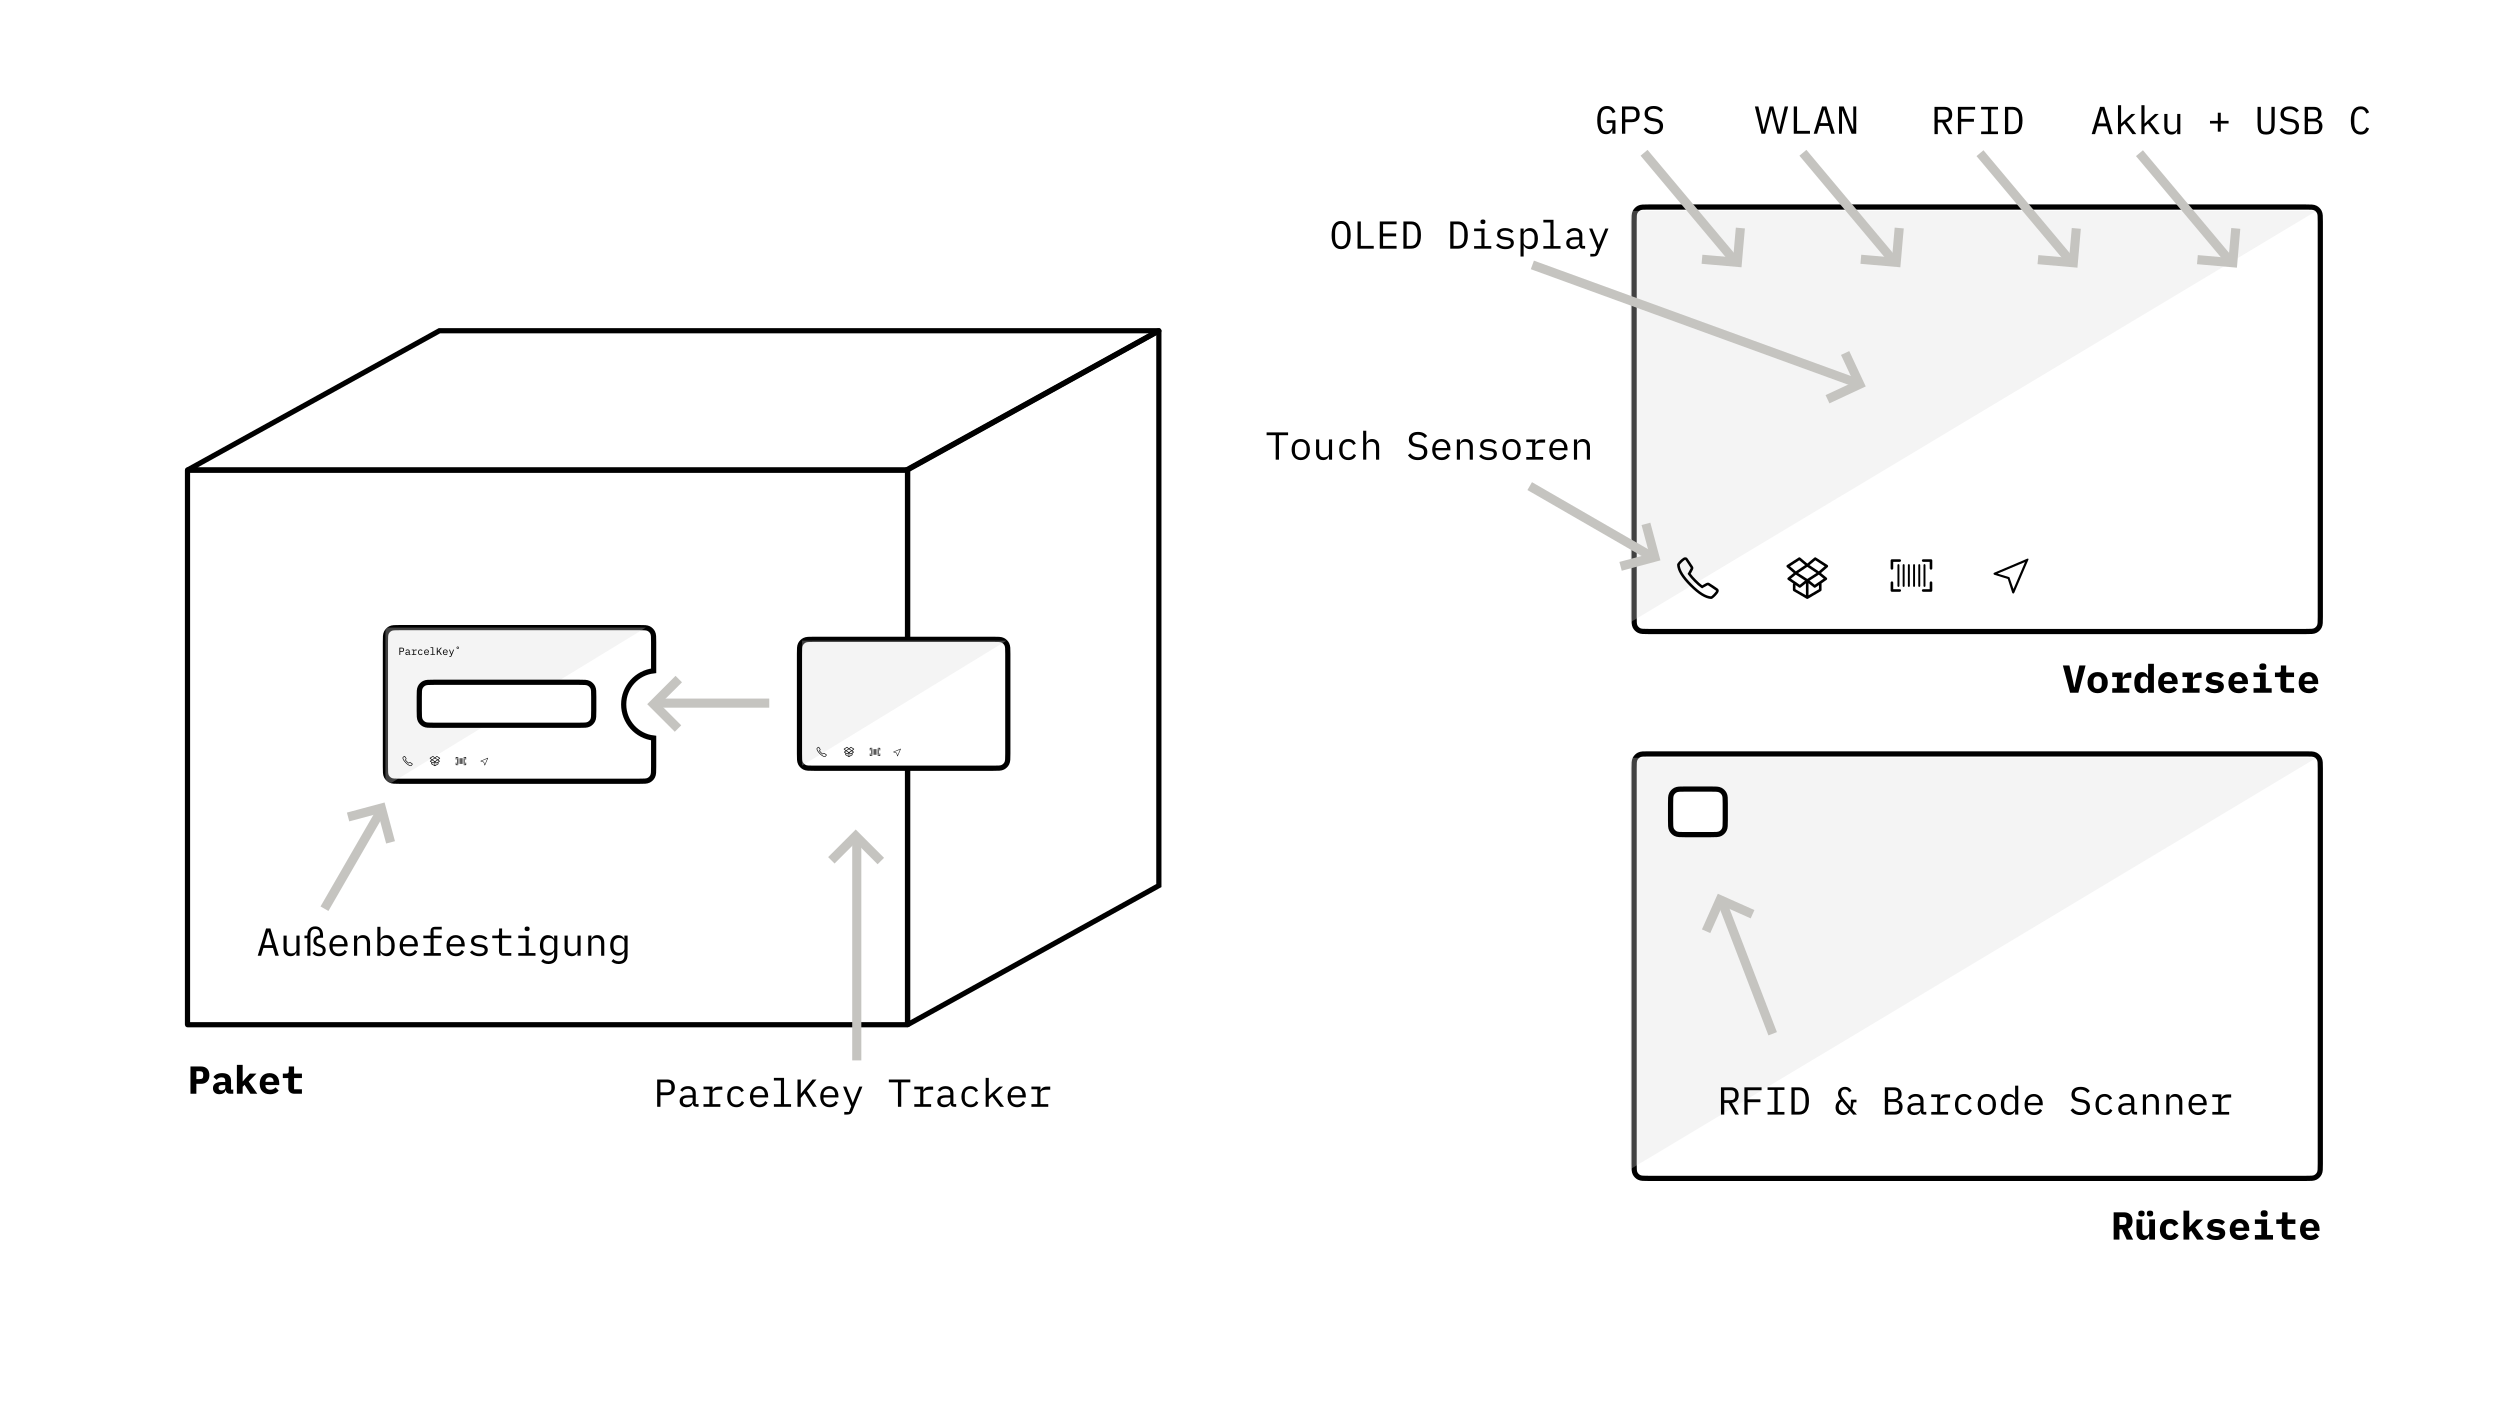 <svg width="1920" height="1080" viewBox="0 0 1920 1080" fill="none" xmlns="http://www.w3.org/2000/svg">
<rect width="1920" height="1080" fill="white"/>
<path fill-rule="evenodd" clip-rule="evenodd" d="M0 0.16C0 0.104 0 0.076 0.011 0.055C0.02 0.036 0.036 0.02 0.055 0.011C0.076 0 0.104 0 0.16 0H552.84C552.896 0 552.924 0 552.945 0.011C552.964 0.02 552.98 0.036 552.989 0.055C553 0.076 553 0.104 553 0.16V425.84C553 425.896 553 425.924 552.989 425.945C552.98 425.964 552.964 425.98 552.945 425.989C552.924 426 552.896 426 552.84 426H0.16C0.104 426 0.076 426 0.055 425.989C0.036 425.98 0.02 425.964 0.011 425.945C0 425.924 0 425.896 0 425.84V0.16Z" transform="translate(144 361)" stroke="black" stroke-width="4"/>
<path fill-rule="evenodd" clip-rule="evenodd" d="M0.387 107C0.284 107 0.249 106.862 0.339 106.812L193.478 0H745.886C745.99 0 746.025 0.138 745.935 0.188L552.795 107H0.387Z" transform="translate(144 254)" stroke="black" stroke-width="4"/>
<path fill-rule="evenodd" clip-rule="evenodd" d="M0 532.925C0 533.001 0.082 533.049 0.148 533.012L193 426.213V0.169C193 0.093 192.918 0.045 192.852 0.082L0 106.567V532.925Z" transform="translate(697 253.905)" stroke="black" stroke-width="4"/>
<path d="M2.28 31H6.81V23.38H10.38C14.49 23.38 16.8 20.77 16.8 16.72C16.8 12.67 14.49 10.06 10.38 10.06H2.28V31ZM6.81 19.75V13.69H9.24C11.34 13.69 12.06 14.44 12.06 16.27V17.17C12.06 19 11.34 19.75 9.24 19.75H6.81ZM32.598 31H35.148V27.79H33.438V21.01C33.438 17.11 30.918 15.16 26.688 15.16C23.238 15.16 20.988 16.45 19.968 18.19L22.398 20.35C23.238 19.21 24.318 18.4 26.178 18.4C28.218 18.4 28.998 19.36 28.998 21.19V21.97H26.508C21.978 21.97 19.548 23.5 19.548 26.74C19.548 29.65 21.528 31.36 24.528 31.36C26.898 31.36 28.698 30.28 29.238 28.27H29.388C29.568 30.01 30.768 31 32.598 31ZM26.208 28.45C24.798 28.45 23.898 27.88 23.898 26.8V26.2C23.898 25 24.858 24.37 26.628 24.37H28.998V26.23C28.998 27.67 27.768 28.45 26.208 28.45ZM37.927 8.8V31H42.367V25.63L43.837 24.16L48.337 31H53.617L46.987 21.64L52.987 15.52H47.887L44.647 18.97L42.577 21.4H42.367V8.8H37.927ZM63.385 31.36C66.715 31.36 68.815 30.1 70.015 28.63L67.615 26.02C66.655 27.16 65.365 27.94 63.535 27.94C61.165 27.94 59.875 26.59 59.875 24.61V24.34H70.465V23.02C70.465 18.19 67.615 15.16 62.995 15.16C58.345 15.16 55.465 18.25 55.465 23.32C55.465 28.27 58.195 31.36 63.385 31.36ZM63.025 18.34C64.945 18.34 66.115 19.6 66.115 21.61V21.85H59.875V21.61C59.875 19.63 61.105 18.34 63.025 18.34ZM82.153 31H87.883V27.55H81.853V18.97H87.883V15.52H81.853V10.06H77.773V13.69C77.773 15.07 77.263 15.52 75.943 15.52H73.213V18.97H77.413V26.53C77.413 29.14 78.943 31 82.153 31Z" transform="translate(144 809)" fill="black"/>
<path d="M2.7 31H5.22V22.12H10.32C14.19 22.12 16.29 19.87 16.29 16.09C16.29 12.31 14.19 10.06 10.32 10.06H2.7V31ZM5.22 19.93V12.25H10.26C12.36 12.25 13.62 13.36 13.62 15.31V16.87C13.62 18.82 12.36 19.93 10.26 19.93H5.22ZM32.838 31H34.488V28.9H32.328V20.38C32.328 17.11 30.018 15.16 26.388 15.16C23.238 15.16 21.258 16.66 20.478 18.28L22.098 19.48C22.908 18.07 24.168 17.2 26.238 17.2C28.578 17.2 29.928 18.37 29.928 20.62V22.15H26.628C21.978 22.15 19.968 23.8 19.968 26.65C19.968 29.56 22.038 31.36 25.278 31.36C27.798 31.36 29.268 30.25 29.928 28.48H30.078C30.258 29.92 30.978 31 32.838 31ZM25.698 29.35C23.718 29.35 22.488 28.51 22.488 26.92V26.29C22.488 24.79 23.778 23.95 26.628 23.95H29.928V26.5C29.928 28.09 28.158 29.35 25.698 29.35ZM38.287 28.96V31H51.217V28.96H45.217V20.47C45.217 19 46.837 17.92 49.537 17.92H52.747V15.52H50.017C47.437 15.52 45.967 16.81 45.367 18.28H45.217V15.52H38.287V17.56H42.817V28.96H38.287ZM63.505 31.36C66.595 31.36 68.545 29.83 69.445 27.76L67.735 26.59C66.955 28.27 65.605 29.29 63.535 29.29C60.625 29.29 59.065 27.31 59.065 24.58V21.94C59.065 19.21 60.655 17.23 63.475 17.23C65.395 17.23 66.715 18.16 67.285 19.75L69.205 18.73C68.335 16.63 66.475 15.16 63.475 15.16C59.095 15.16 56.485 18.34 56.485 23.26C56.485 28.15 59.065 31.36 63.505 31.36ZM81.223 31.36C84.283 31.36 86.503 29.86 87.433 27.79L85.663 26.59C84.853 28.27 83.293 29.29 81.223 29.29C78.313 29.29 76.483 27.31 76.483 24.58V23.86H87.943V22.72C87.943 18.34 85.243 15.16 81.073 15.16C76.873 15.16 73.963 18.34 73.963 23.29C73.963 28.18 76.783 31.36 81.223 31.36ZM81.073 17.14C83.623 17.14 85.363 19 85.363 21.73V22.06H76.483V21.85C76.483 19.15 78.433 17.14 81.073 17.14ZM92.341 28.96V31H105.541V28.96H100.141V8.8H92.341V10.84H97.741V28.96H92.341ZM116 20.74L122.33 31H125.27L117.71 18.88L125.06 10.06H122.03L115.85 17.5L113.09 20.98H113V10.06H110.48V31H113V24.28L116 20.74ZM135.188 31.36C138.248 31.36 140.468 29.86 141.398 27.79L139.628 26.59C138.818 28.27 137.258 29.29 135.188 29.29C132.278 29.29 130.448 27.31 130.448 24.58V23.86H141.908V22.72C141.908 18.34 139.208 15.16 135.038 15.16C130.838 15.16 127.928 18.34 127.928 23.29C127.928 28.18 130.748 31.36 135.188 31.36ZM135.038 17.14C137.588 17.14 139.328 19 139.328 21.73V22.06H130.448V21.85C130.448 19.15 132.398 17.14 135.038 17.14ZM157.916 15.52L155.306 22L152.996 27.88H152.876L150.566 22L147.956 15.52H145.496L151.736 30.7L149.996 34.96H146.396V37H148.676C151.016 37 151.916 36.16 152.636 34.39L160.316 15.52H157.916ZM190.143 12.25H197.133V10.06H180.633V12.25H187.623V31H190.143V12.25ZM200.181 28.96V31H213.111V28.96H207.111V20.47C207.111 19 208.731 17.92 211.431 17.92H214.641V15.52H211.911C209.331 15.52 207.861 16.81 207.261 18.28H207.111V15.52H200.181V17.56H204.711V28.96H200.181ZM230.709 31H232.359V28.9H230.199V20.38C230.199 17.11 227.889 15.16 224.259 15.16C221.109 15.16 219.129 16.66 218.349 18.28L219.969 19.48C220.779 18.07 222.039 17.2 224.109 17.2C226.449 17.2 227.799 18.37 227.799 20.62V22.15H224.499C219.849 22.15 217.839 23.8 217.839 26.65C217.839 29.56 219.909 31.36 223.149 31.36C225.669 31.36 227.139 30.25 227.799 28.48H227.949C228.129 29.92 228.849 31 230.709 31ZM223.569 29.35C221.589 29.35 220.359 28.51 220.359 26.92V26.29C220.359 24.79 221.649 23.95 224.499 23.95H227.799V26.5C227.799 28.09 226.029 29.35 223.569 29.35ZM243.388 31.36C246.478 31.36 248.428 29.83 249.328 27.76L247.618 26.59C246.838 28.27 245.488 29.29 243.418 29.29C240.508 29.29 238.948 27.31 238.948 24.58V21.94C238.948 19.21 240.538 17.23 243.358 17.23C245.278 17.23 246.598 18.16 247.168 19.75L249.088 18.73C248.218 16.63 246.358 15.16 243.358 15.16C238.978 15.16 236.368 18.34 236.368 23.26C236.368 28.15 238.948 31.36 243.388 31.36ZM254.986 8.8V31H257.386V25.39L260.056 22.96L266.086 31H269.056L261.886 21.58L268.306 15.52H265.366L260.206 20.26L257.506 22.81H257.386V8.8H254.986ZM279.094 31.36C282.154 31.36 284.374 29.86 285.304 27.79L283.534 26.59C282.724 28.27 281.164 29.29 279.094 29.29C276.184 29.29 274.354 27.31 274.354 24.58V23.86H285.814V22.72C285.814 18.34 283.114 15.16 278.944 15.16C274.744 15.16 271.834 18.34 271.834 23.29C271.834 28.18 274.654 31.36 279.094 31.36ZM278.944 17.14C281.494 17.14 283.234 19 283.234 21.73V22.06H274.354V21.85C274.354 19.15 276.304 17.14 278.944 17.14ZM290.122 28.96V31H303.053V28.96H297.052V20.47C297.052 19 298.672 17.92 301.372 17.92H304.583V15.52H301.852C299.272 15.52 297.803 16.81 297.202 18.28H297.052V15.52H290.122V17.56H294.653V28.96H290.122Z" transform="translate(502 819)" fill="black"/>
<path d="M9 31.36C14.1 31.36 16.32 27.37 16.32 20.53C16.32 13.69 14.1 9.7 9 9.7C3.9 9.7 1.68 13.69 1.68 20.53C1.68 27.37 3.9 31.36 9 31.36ZM9 29.17C5.67 29.17 4.35 26.44 4.35 22.24V18.82C4.35 14.62 5.67 11.89 9 11.89C12.33 11.89 13.65 14.62 13.65 18.82V22.24C13.65 26.44 12.33 29.17 9 29.17ZM21.588 31H34.038V28.81H24.108V10.06H21.588V31ZM38.677 31H51.577V28.81H41.197V21.49H51.217V19.3H41.197V12.25H51.577V10.06H38.677V31ZM56.815 10.06V31H62.665C67.765 31 70.285 27.4 70.285 20.53C70.285 13.66 67.765 10.06 62.665 10.06H56.815ZM62.545 28.81H59.335V12.25H62.545C65.875 12.25 67.615 14.71 67.615 18.91V22.15C67.615 26.35 65.875 28.81 62.545 28.81ZM92.791 10.06V31H98.641C103.741 31 106.261 27.4 106.261 20.53C106.261 13.66 103.741 10.06 98.641 10.06H92.791ZM98.521 28.81H95.311V12.25H98.521C101.851 12.25 103.591 14.71 103.591 18.91V22.15C103.591 26.35 101.851 28.81 98.521 28.81ZM117.89 12.1C119.27 12.1 119.78 11.44 119.78 10.57V10.09C119.78 9.22 119.27 8.56 117.89 8.56C116.51 8.56 116 9.22 116 10.09V10.57C116 11.44 116.51 12.1 117.89 12.1ZM111.11 28.96V31H124.31V28.96H119.09V15.52H111.11V17.56H116.69V28.96H111.11ZM135.098 31.36C139.058 31.36 141.638 29.59 141.638 26.53C141.638 23.17 138.548 22.57 136.328 22.24L133.898 21.88C132.518 21.67 131.168 21.25 131.168 19.63C131.168 18.04 132.518 17.17 134.948 17.17C137.678 17.17 139.058 18.25 139.778 19.12L141.338 17.65C139.868 16.09 137.828 15.16 135.038 15.16C131.438 15.16 128.798 16.69 128.798 19.78C128.798 23.14 131.918 23.74 134.108 24.07L136.538 24.43C137.948 24.64 139.268 25.06 139.268 26.68C139.268 28.51 137.558 29.35 135.158 29.35C132.698 29.35 131.018 28.48 129.548 26.92L127.928 28.33C129.548 30.16 131.858 31.36 135.098 31.36ZM146.756 15.52V37H149.156V28.48H149.276C150.266 30.37 151.886 31.36 154.046 31.36C157.826 31.36 160.106 28.33 160.106 23.26C160.106 18.19 157.826 15.16 154.046 15.16C151.886 15.16 150.266 16.15 149.276 18.04H149.156V15.52H146.756ZM153.116 29.23C150.986 29.23 149.156 28.12 149.156 26.05V20.47C149.156 18.4 150.986 17.29 153.116 17.29C155.906 17.29 157.526 19.15 157.526 21.94V24.58C157.526 27.37 155.906 29.23 153.116 29.23ZM164.295 28.96V31H177.495V28.96H172.095V8.8H164.295V10.84H169.695V28.96H164.295ZM194.733 31H196.383V28.9H194.223V20.38C194.223 17.11 191.913 15.16 188.283 15.16C185.133 15.16 183.153 16.66 182.373 18.28L183.993 19.48C184.803 18.07 186.063 17.2 188.133 17.2C190.473 17.2 191.823 18.37 191.823 20.62V22.15H188.523C183.873 22.15 181.863 23.8 181.863 26.65C181.863 29.56 183.933 31.36 187.173 31.36C189.693 31.36 191.163 30.25 191.823 28.48H191.973C192.153 29.92 192.873 31 194.733 31ZM187.593 29.35C185.613 29.35 184.383 28.51 184.383 26.92V26.29C184.383 24.79 185.673 23.95 188.523 23.95H191.823V26.5C191.823 28.09 190.053 29.35 187.593 29.35ZM211.881 15.52L209.271 22L206.961 27.88H206.841L204.531 22L201.921 15.52H199.461L205.701 30.7L203.961 34.96H200.361V37H202.641C204.981 37 205.881 36.16 206.601 34.39L214.281 15.52H211.881Z" transform="translate(1021 160)" fill="black"/>
<path d="M13.32 28.21V31H15.66V20.65H8.91V22.66H13.32V24.82C13.32 27.4 11.7 29.23 9 29.23C5.58 29.23 4.35 26.26 4.35 22.06V18.82C4.35 14.62 5.88 11.89 9.24 11.89C11.76 11.89 12.75 13.42 13.5 15.28L15.66 14.29C14.76 12.01 13.08 9.7 9.15 9.7C4.11 9.7 1.68 13.54 1.68 20.68C1.68 27.52 3.9 31.36 8.43 31.36C11.31 31.36 12.48 29.83 13.17 28.21H13.32ZM20.688 31H23.208V22.12H28.308C32.178 22.12 34.278 19.87 34.278 16.09C34.278 12.31 32.178 10.06 28.308 10.06H20.688V31ZM23.208 19.93V12.25H28.248C30.348 12.25 31.608 13.36 31.608 15.31V16.87C31.608 18.82 30.348 19.93 28.248 19.93H23.208ZM44.917 31.36C49.567 31.36 52.237 29.02 52.237 25.15C52.237 22.42 50.887 20.14 46.777 19.42L44.527 19.03C41.557 18.52 40.597 17.32 40.597 15.46C40.597 13.09 42.187 11.86 45.007 11.86C47.617 11.86 49.117 12.91 50.287 14.44L52.057 12.91C50.647 10.9 48.367 9.7 45.037 9.7C40.777 9.7 38.047 11.68 38.047 15.52C38.047 18.16 39.337 20.53 43.447 21.22L45.787 21.61C48.637 22.09 49.687 23.17 49.687 25.21C49.687 27.73 48.037 29.2 45.007 29.2C42.487 29.2 40.777 28.21 39.157 26.17L37.327 27.67C38.887 29.83 41.167 31.36 44.917 31.36Z" transform="translate(1225 71.706)" fill="black"/>
<path d="M5.85 31H8.64L11.43 20.56L13.41 12.88H13.47L15.39 20.56L18.12 31H20.91L26.28 10.06H23.7L21.33 20.14L19.53 27.94H19.44L17.49 20.14L14.94 10.06H12.06L9.42 20.14L7.47 27.97H7.41L5.67 20.14L3.42 10.06H0.75L5.85 31ZM30.612 31H43.062V28.81H33.132V10.06H30.612V31ZM59.43 31H62.1L55.68 10.06H52.35L45.93 31H48.54L50.31 25.03H57.66L59.43 31ZM54.12 12.73L57.06 22.84H50.91L53.85 12.73H54.12ZM67.878 13.27L75.018 31H78.588V10.06H76.308V27.61H76.098L68.958 10.06H65.388V31H67.668V13.27H67.878Z" transform="translate(1347 71.706)" fill="black"/>
<path d="M5.22 31V22.06H8.55L13.65 31H16.47L11.13 21.94C14.46 21.61 16.29 19.45 16.29 16.09C16.29 12.31 14.19 10.06 10.32 10.06H2.7V31H5.22ZM10.26 19.93H5.22V12.25H10.26C12.36 12.25 13.62 13.36 13.62 15.31V16.87C13.62 18.82 12.36 19.93 10.26 19.93ZM20.688 31H23.208V21.49H32.988V19.3H23.208V12.25H33.888V10.06H20.688V31ZM38.497 31H51.457V28.99H46.237V12.07H51.457V10.06H38.497V12.07H43.717V28.99H38.497V31ZM56.815 10.06V31H62.665C67.765 31 70.285 27.4 70.285 20.53C70.285 13.66 67.765 10.06 62.665 10.06H56.815ZM62.545 28.81H59.335V12.25H62.545C65.875 12.25 67.615 14.71 67.615 18.91V22.15C67.615 26.35 65.875 28.81 62.545 28.81Z" transform="translate(1483 72)" fill="black"/>
<path d="M14.43 31H17.1L10.68 10.06H7.35L0.93 31H3.54L5.31 25.03H12.66L14.43 31ZM9.12 12.73L12.06 22.84H5.91L8.85 12.73H9.12ZM21.138 8.8V31H23.538V25.39L26.208 22.96L32.238 31H35.208L28.038 21.58L34.458 15.52H31.518L26.358 20.26L23.658 22.81H23.538V8.8H21.138ZM39.127 8.8V31H41.527V25.39L44.197 22.96L50.227 31H53.197L46.027 21.58L52.447 15.52H49.507L44.347 20.26L41.647 22.81H41.527V8.8H39.127ZM66.625 28.48V31H69.025V15.52H66.625V26.26C66.625 28.3 64.705 29.23 62.785 29.23C60.415 29.23 59.125 27.85 59.125 25.03V15.52H56.725V25.45C56.725 29.2 58.855 31.36 62.095 31.36C64.645 31.36 65.845 30.01 66.505 28.48H66.625ZM97.801 29.14H100.081V22.87H106.081V20.83H100.081V14.56H97.801V20.83H91.801V22.87H97.801V29.14ZM130.838 10.06H128.318V22.03C128.318 28.24 129.218 31.36 134.918 31.36C140.618 31.36 141.518 28.24 141.518 22.03V10.06H138.998V22.63C138.998 26.68 138.848 29.17 134.918 29.17C130.988 29.17 130.838 26.68 130.838 22.63V10.06ZM152.846 31.36C157.496 31.36 160.166 29.02 160.166 25.15C160.166 22.42 158.816 20.14 154.706 19.42L152.456 19.03C149.486 18.52 148.526 17.32 148.526 15.46C148.526 13.09 150.116 11.86 152.936 11.86C155.546 11.86 157.046 12.91 158.216 14.44L159.986 12.91C158.576 10.9 156.296 9.7 152.966 9.7C148.706 9.7 145.976 11.68 145.976 15.52C145.976 18.16 147.266 20.53 151.376 21.22L153.716 21.61C156.566 22.09 157.616 23.17 157.616 25.21C157.616 27.73 155.966 29.2 152.936 29.2C150.416 29.2 148.706 28.21 147.086 26.17L145.256 27.67C146.816 29.83 149.096 31.36 152.846 31.36ZM164.535 10.06V31H172.545C175.785 31 178.185 28.36 178.185 24.97C178.185 22.06 176.475 20.59 174.135 20.05V19.96C176.055 19.36 177.405 17.95 177.405 15.46C177.405 12.19 175.215 10.06 171.645 10.06H164.535ZM171.795 28.81H167.055V21.22H171.795C174.105 21.22 175.515 22.3 175.515 24.4V25.63C175.515 27.76 174.105 28.81 171.795 28.81ZM171.375 19.15H167.055V12.25H171.375C173.475 12.25 174.765 13.21 174.765 15.13V16.3C174.765 18.22 173.475 19.15 171.375 19.15ZM207.561 31.36C211.401 31.36 212.991 29.05 214.011 26.77L211.851 25.78C211.101 27.64 210.111 29.17 207.561 29.17C204.231 29.17 202.641 26.44 202.641 22.24V18.82C202.641 14.62 204.231 11.89 207.561 11.89C210.111 11.89 211.101 13.42 211.851 15.28L214.011 14.29C212.991 12.01 211.401 9.7 207.561 9.7C202.461 9.7 199.971 13.57 199.971 20.53C199.971 27.49 202.461 31.36 207.561 31.36Z" transform="translate(1605.47 72)" fill="black"/>
<path d="M5.82 31H12.18L17.73 10.06H12.96L10.47 20.71L9.21 26.74H8.97L7.74 20.71L5.28 10.06H0.27L5.82 31ZM26.988 31.36C31.818 31.36 34.758 28.27 34.758 23.26C34.758 18.25 31.818 15.16 26.988 15.16C22.158 15.16 19.218 18.25 19.218 23.26C19.218 28.27 22.158 31.36 26.988 31.36ZM26.988 28.06C25.008 28.06 23.808 26.77 23.808 24.49V22.03C23.808 19.75 25.008 18.46 26.988 18.46C28.968 18.46 30.168 19.75 30.168 22.03V24.49C30.168 26.77 28.968 28.06 26.988 28.06ZM38.197 27.55V31H51.307V27.55H46.207V22.21C46.207 20.47 47.557 19.6 49.537 19.6H52.837V15.52H51.367C48.547 15.52 47.077 17.5 46.417 19.54H46.207V15.52H38.197V18.97H41.767V27.55H38.197ZM65.755 28.18V31H70.195V8.8H65.755V18.34H65.545C64.765 16.48 63.445 15.16 60.955 15.16C57.535 15.16 55.135 17.65 55.135 23.26C55.135 28.87 57.535 31.36 60.955 31.36C63.445 31.36 64.765 30.04 65.545 28.18H65.755ZM62.875 27.91C60.895 27.91 59.755 26.62 59.755 24.46V22.06C59.755 19.9 60.895 18.61 62.875 18.61C64.435 18.61 65.755 19.36 65.755 20.98V25.54C65.755 27.16 64.435 27.91 62.875 27.91ZM81.373 31.36C84.703 31.36 86.803 30.1 88.003 28.63L85.603 26.02C84.643 27.16 83.353 27.94 81.523 27.94C79.153 27.94 77.863 26.59 77.863 24.61V24.34H88.453V23.02C88.453 18.19 85.603 15.16 80.983 15.16C76.333 15.16 73.453 18.25 73.453 23.32C73.453 28.27 76.183 31.36 81.373 31.36ZM81.013 18.34C82.933 18.34 84.103 19.6 84.103 21.61V21.85H77.863V21.61C77.863 19.63 79.093 18.34 81.013 18.34ZM92.161 27.55V31H105.271V27.55H100.171V22.21C100.171 20.47 101.521 19.6 103.501 19.6H106.801V15.52H105.331C102.511 15.52 101.041 17.5 100.381 19.54H100.171V15.52H92.161V18.97H95.731V27.55H92.161ZM116.75 31.36C121.34 31.36 123.95 29.32 123.95 26.11C123.95 23.17 121.76 22 118.97 21.58L116.51 21.19C115.31 21.01 114.59 20.74 114.59 19.84C114.59 18.82 115.49 18.28 117.17 18.28C119.18 18.28 120.65 19.06 121.55 20.05L123.77 17.53C122.48 16.03 120.35 15.16 117.32 15.16C112.85 15.16 110.24 17.11 110.24 20.35C110.24 23.29 112.43 24.46 115.19 24.88L117.68 25.27C118.88 25.45 119.6 25.72 119.6 26.59C119.6 27.7 118.52 28.24 116.78 28.24C114.71 28.24 113.09 27.46 111.89 26.14L109.4 28.45C110.66 30.25 113.33 31.36 116.75 31.36ZM135.338 31.36C138.668 31.36 140.768 30.1 141.968 28.63L139.568 26.02C138.608 27.16 137.318 27.94 135.488 27.94C133.118 27.94 131.828 26.59 131.828 24.61V24.34H142.418V23.02C142.418 18.19 139.568 15.16 134.948 15.16C130.298 15.16 127.418 18.25 127.418 23.32C127.418 28.27 130.148 31.36 135.338 31.36ZM134.978 18.34C136.898 18.34 138.068 19.6 138.068 21.61V21.85H131.828V21.61C131.828 19.63 133.058 18.34 134.978 18.34ZM153.866 13.54C155.846 13.54 156.536 12.61 156.536 11.44V10.57C156.536 9.37 155.846 8.47 153.866 8.47C151.886 8.47 151.196 9.37 151.196 10.57V11.44C151.196 12.61 151.886 13.54 153.866 13.54ZM146.726 27.55V31H160.646V27.55H156.086V15.52H146.726V18.97H151.646V27.55H146.726ZM172.095 31H177.825V27.55H171.795V18.97H177.825V15.52H171.795V10.06H167.715V13.69C167.715 15.07 167.205 15.52 165.885 15.52H163.155V18.97H167.355V26.53C167.355 29.14 168.885 31 172.095 31ZM189.303 31.36C192.633 31.36 194.733 30.1 195.933 28.63L193.533 26.02C192.573 27.16 191.283 27.94 189.453 27.94C187.083 27.94 185.793 26.59 185.793 24.61V24.34H196.383V23.02C196.383 18.19 193.533 15.16 188.913 15.16C184.263 15.16 181.383 18.25 181.383 23.32C181.383 28.27 184.113 31.36 189.303 31.36ZM188.943 18.34C190.863 18.34 192.033 19.6 192.033 21.61V21.85H185.793V21.61C185.793 19.63 187.023 18.34 188.943 18.34Z" transform="translate(1584 501)" fill="black"/>
<path d="M6.72 31V23.23H8.79L12.3 31H17.22L13.11 22.63C15.45 21.97 16.8 19.66 16.8 16.72C16.8 12.67 14.49 10.06 10.38 10.06H2.28V31H6.72ZM9.3 19.75H6.72V13.69H9.3C11.4 13.69 12.12 14.44 12.12 16.27V17.17C12.12 19 11.4 19.75 9.3 19.75ZM23.628 13.27C25.428 13.27 26.058 12.43 26.058 11.38V10.6C26.058 9.55 25.428 8.74 23.628 8.74C21.858 8.74 21.228 9.55 21.228 10.6V11.38C21.228 12.43 21.858 13.27 23.628 13.27ZM30.228 13.27C31.998 13.27 32.628 12.43 32.628 11.38V10.6C32.628 9.55 31.998 8.74 30.228 8.74C28.428 8.74 27.798 9.55 27.798 10.6V11.38C27.798 12.43 28.428 13.27 30.228 13.27ZM29.598 28.18V31H34.038V15.52H29.598V25.69C29.598 27.19 28.248 27.94 26.868 27.94C25.128 27.94 24.258 26.89 24.258 24.94V15.52H19.818V25.54C19.818 29.29 21.888 31.36 24.858 31.36C27.348 31.36 28.728 29.92 29.418 28.18H29.598ZM45.607 31.36C49.057 31.36 51.157 29.83 52.267 27.58L48.907 25.66C48.247 26.92 47.347 27.82 45.637 27.82C43.537 27.82 42.397 26.56 42.397 24.52V22C42.397 19.96 43.567 18.7 45.577 18.7C47.227 18.7 48.067 19.6 48.607 20.8L52.027 18.94C50.947 16.69 48.967 15.16 45.577 15.16C40.747 15.16 37.777 18.25 37.777 23.26C37.777 28.27 40.717 31.36 45.607 31.36ZM55.915 8.8V31H60.355V25.63L61.825 24.16L66.325 31H71.605L64.975 21.64L70.975 15.52H65.875L62.635 18.97L60.565 21.4H60.355V8.8H55.915ZM80.773 31.36C85.363 31.36 87.973 29.32 87.973 26.11C87.973 23.17 85.783 22 82.993 21.58L80.533 21.19C79.333 21.01 78.613 20.74 78.613 19.84C78.613 18.82 79.513 18.28 81.193 18.28C83.203 18.28 84.673 19.06 85.573 20.05L87.793 17.53C86.503 16.03 84.373 15.16 81.343 15.16C76.873 15.16 74.263 17.11 74.263 20.35C74.263 23.29 76.453 24.46 79.213 24.88L81.703 25.27C82.903 25.45 83.623 25.72 83.623 26.59C83.623 27.7 82.543 28.24 80.803 28.24C78.733 28.24 77.113 27.46 75.913 26.14L73.423 28.45C74.683 30.25 77.353 31.36 80.773 31.36ZM99.361 31.36C102.691 31.36 104.791 30.1 105.991 28.63L103.591 26.02C102.631 27.16 101.341 27.94 99.511 27.94C97.141 27.94 95.851 26.59 95.851 24.61V24.34H106.441V23.02C106.441 18.19 103.591 15.16 98.971 15.16C94.321 15.16 91.441 18.25 91.441 23.32C91.441 28.27 94.171 31.36 99.361 31.36ZM99.001 18.34C100.921 18.34 102.091 19.6 102.091 21.61V21.85H95.851V21.61C95.851 19.63 97.081 18.34 99.001 18.34ZM117.89 13.54C119.87 13.54 120.56 12.61 120.56 11.44V10.57C120.56 9.37 119.87 8.47 117.89 8.47C115.91 8.47 115.22 9.37 115.22 10.57V11.44C115.22 12.61 115.91 13.54 117.89 13.54ZM110.75 27.55V31H124.67V27.55H120.11V15.52H110.75V18.97H115.67V27.55H110.75ZM136.118 31H141.848V27.55H135.818V18.97H141.848V15.52H135.818V10.06H131.738V13.69C131.738 15.07 131.228 15.52 129.908 15.52H127.178V18.97H131.378V26.53C131.378 29.14 132.908 31 136.118 31ZM153.326 31.36C156.656 31.36 158.756 30.1 159.956 28.63L157.556 26.02C156.596 27.16 155.306 27.94 153.476 27.94C151.106 27.94 149.816 26.59 149.816 24.61V24.34H160.406V23.02C160.406 18.19 157.556 15.16 152.936 15.16C148.286 15.16 145.406 18.25 145.406 23.32C145.406 28.27 148.136 31.36 153.326 31.36ZM152.966 18.34C154.886 18.34 156.056 19.6 156.056 21.61V21.85H149.816V21.61C149.816 19.63 151.046 18.34 152.966 18.34Z" transform="translate(1621 921)" fill="black"/>
<path d="M14.43 31H17.1L10.68 10.06H7.35L0.93 31H3.54L5.31 25.03H12.66L14.43 31ZM9.12 12.73L12.06 22.84H5.91L8.85 12.73H9.12ZM30.648 28.48V31H33.048V15.52H30.648V26.26C30.648 28.3 28.728 29.23 26.808 29.23C24.438 29.23 23.148 27.85 23.148 25.03V15.52H20.748V25.45C20.748 29.2 22.878 31.36 26.118 31.36C28.668 31.36 29.868 30.01 30.528 28.48H30.648ZM39.037 17.56V31H41.407V15.16C41.407 12.01 42.607 10.45 45.127 10.45C47.617 10.45 48.757 11.95 48.757 15.16V15.4C45.667 15.46 43.717 16.99 43.717 19.78C43.717 22.72 45.847 23.41 48.097 24.13L48.847 24.37C50.467 24.88 50.887 25.93 50.887 27.04C50.887 28.72 49.927 29.44 48.127 29.44C46.657 29.44 45.457 28.96 44.527 27.7L42.997 29.08C44.257 30.67 45.787 31.36 47.977 31.36C51.187 31.36 53.137 29.86 53.137 26.8C53.137 24.28 51.817 23.2 48.997 22.27L48.277 22.03C46.837 21.55 45.967 21.13 45.967 19.69C45.967 17.89 47.287 17.2 49.687 17.2H51.097V15.37C51.097 11.17 48.997 8.44 45.157 8.44C41.287 8.44 39.037 11.17 39.037 15.37V15.52H36.817V17.56H39.037ZM63.235 31.36C66.295 31.36 68.515 29.86 69.445 27.79L67.675 26.59C66.865 28.27 65.305 29.29 63.235 29.29C60.325 29.29 58.495 27.31 58.495 24.58V23.86H69.955V22.72C69.955 18.34 67.255 15.16 63.085 15.16C58.885 15.16 55.975 18.34 55.975 23.29C55.975 28.18 58.795 31.36 63.235 31.36ZM63.085 17.14C65.635 17.14 67.375 19 67.375 21.73V22.06H58.495V21.85C58.495 19.15 60.445 17.14 63.085 17.14ZM74.893 31H77.293V20.26C77.293 18.22 79.213 17.29 81.133 17.29C83.503 17.29 84.793 18.67 84.793 21.49V31H87.193V21.07C87.193 17.32 85.063 15.16 81.823 15.16C79.273 15.16 78.073 16.51 77.413 18.04H77.293V15.52H74.893V31ZM92.791 8.8V31H95.191V28.48H95.311C96.301 30.37 97.921 31.36 100.081 31.36C103.861 31.36 106.141 28.33 106.141 23.26C106.141 18.19 103.861 15.16 100.081 15.16C97.921 15.16 96.301 16.15 95.311 18.04H95.191V8.8H92.791ZM99.151 29.23C97.021 29.23 95.191 28.12 95.191 26.05V20.47C95.191 18.4 97.021 17.29 99.151 17.29C101.941 17.29 103.561 19.15 103.561 21.94V24.58C103.561 27.37 101.941 29.23 99.151 29.23ZM117.2 31.36C120.26 31.36 122.48 29.86 123.41 27.79L121.64 26.59C120.83 28.27 119.27 29.29 117.2 29.29C114.29 29.29 112.46 27.31 112.46 24.58V23.86H123.92V22.72C123.92 18.34 121.22 15.16 117.05 15.16C112.85 15.16 109.94 18.34 109.94 23.29C109.94 28.18 112.76 31.36 117.2 31.36ZM117.05 17.14C119.6 17.14 121.34 19 121.34 21.73V22.06H112.46V21.85C112.46 19.15 114.41 17.14 117.05 17.14ZM128.408 28.96V31H141.548V28.96H136.028V17.56H142.238V15.52H136.028V10.84H142.238V8.8H137.048C134.708 8.8 133.628 10.27 133.628 12.34V15.52H128.108V17.56H133.628V28.96H128.408ZM153.176 31.36C156.236 31.36 158.456 29.86 159.386 27.79L157.616 26.59C156.806 28.27 155.246 29.29 153.176 29.29C150.266 29.29 148.436 27.31 148.436 24.58V23.86H159.896V22.72C159.896 18.34 157.196 15.16 153.026 15.16C148.826 15.16 145.916 18.34 145.916 23.29C145.916 28.18 148.736 31.36 153.176 31.36ZM153.026 17.14C155.576 17.14 157.316 19 157.316 21.73V22.06H148.436V21.85C148.436 19.15 150.386 17.14 153.026 17.14ZM171.075 31.36C175.035 31.36 177.615 29.59 177.615 26.53C177.615 23.17 174.525 22.57 172.305 22.24L169.875 21.88C168.495 21.67 167.145 21.25 167.145 19.63C167.145 18.04 168.495 17.17 170.925 17.17C173.655 17.17 175.035 18.25 175.755 19.12L177.315 17.65C175.845 16.09 173.805 15.16 171.015 15.16C167.415 15.16 164.775 16.69 164.775 19.78C164.775 23.14 167.895 23.74 170.085 24.07L172.515 24.43C173.925 24.64 175.245 25.06 175.245 26.68C175.245 28.51 173.535 29.35 171.135 29.35C168.675 29.35 166.995 28.48 165.525 26.92L163.905 28.33C165.525 30.16 167.835 31.36 171.075 31.36ZM189.633 31H195.663V28.96H188.613V17.56H195.663V15.52H188.613V10.06H186.303V14.11C186.303 15.16 185.913 15.52 184.893 15.52H181.053V17.56H186.213V27.46C186.213 29.53 187.293 31 189.633 31ZM207.831 12.1C209.211 12.1 209.721 11.44 209.721 10.57V10.09C209.721 9.22 209.211 8.56 207.831 8.56C206.451 8.56 205.941 9.22 205.941 10.09V10.57C205.941 11.44 206.451 12.1 207.831 12.1ZM201.051 28.96V31H214.251V28.96H209.031V15.52H201.051V17.56H206.631V28.96H201.051ZM231.009 30.49V15.52H228.609V18.04H228.489C227.499 16.15 225.879 15.16 223.719 15.16C219.939 15.16 217.659 18.19 217.659 23.05C217.659 27.91 219.939 30.94 223.719 30.94C225.879 30.94 227.499 29.95 228.489 28.06H228.609V30.64C228.609 33.7 227.139 35.26 224.229 35.26C222.459 35.26 221.109 34.66 220.059 33.58L218.649 35.23C219.879 36.49 221.679 37.36 224.199 37.36C228.519 37.36 231.009 34.75 231.009 30.49ZM224.649 28.81C221.859 28.81 220.239 26.95 220.239 24.16V21.94C220.239 19.15 221.859 17.29 224.649 17.29C226.779 17.29 228.609 18.4 228.609 20.47V25.63C228.609 27.7 226.779 28.81 224.649 28.81ZM246.508 28.48V31H248.908V15.52H246.508V26.26C246.508 28.3 244.588 29.23 242.668 29.23C240.298 29.23 239.008 27.85 239.008 25.03V15.52H236.608V25.45C236.608 29.2 238.738 31.36 241.978 31.36C244.528 31.36 245.728 30.01 246.388 28.48H246.508ZM254.776 31H257.176V20.26C257.176 18.22 259.096 17.29 261.016 17.29C263.386 17.29 264.676 18.67 264.676 21.49V31H267.076V21.07C267.076 17.32 264.946 15.16 261.706 15.16C259.156 15.16 257.956 16.51 257.296 18.04H257.176V15.52H254.776V31ZM284.974 30.49V15.52H282.574V18.04H282.454C281.464 16.15 279.844 15.16 277.684 15.16C273.904 15.16 271.624 18.19 271.624 23.05C271.624 27.91 273.904 30.94 277.684 30.94C279.844 30.94 281.464 29.95 282.454 28.06H282.574V30.64C282.574 33.7 281.104 35.26 278.194 35.26C276.424 35.26 275.074 34.66 274.024 33.58L272.614 35.23C273.844 36.49 275.644 37.36 278.164 37.36C282.484 37.36 284.974 34.75 284.974 30.49ZM278.614 28.81C275.824 28.81 274.204 26.95 274.204 24.16V21.94C274.204 19.15 275.824 17.29 278.614 17.29C280.744 17.29 282.574 18.4 282.574 20.47V25.63C282.574 27.7 280.744 28.81 278.614 28.81Z" transform="translate(197 703)" fill="black"/>
<path fill-rule="evenodd" clip-rule="evenodd" d="M0 11.2C0 7.28 0 5.319 0.763 3.822C1.434 2.505 2.505 1.434 3.822 0.763C5.319 0 7.28 0 11.2 0H148.8C152.72 0 154.681 0 156.178 0.763C157.495 1.434 158.566 2.505 159.237 3.822C160 5.319 160 7.28 160 11.2V87.8C160 91.72 160 93.68 159.237 95.178C158.566 96.495 157.495 97.566 156.178 98.237C154.681 99 152.72 99 148.8 99H11.2C7.28 99 5.319 99 3.822 98.237C2.505 97.566 1.434 96.495 0.763 95.178C0 93.68 0 91.72 0 87.8V11.2Z" transform="translate(614 491)" fill="white" stroke="black" stroke-width="4"/>
<path fill-rule="evenodd" clip-rule="evenodd" d="M0 96L157 0H0V96Z" transform="translate(616 492)" fill="#D8D8D8" fill-opacity="0.3"/>
<path fill-rule="evenodd" clip-rule="evenodd" d="M1.922 0.18C2.068 0.383 2.228 0.615 2.402 0.875C2.577 1.135 2.766 1.424 2.969 1.742C3.021 1.826 3.043 1.919 3.035 2.023C3.027 2.128 2.99 2.24 2.922 2.359C2.896 2.411 2.852 2.495 2.789 2.609C2.727 2.724 2.646 2.872 2.547 3.055C2.656 3.211 2.796 3.385 2.965 3.578C3.134 3.771 3.331 3.979 3.555 4.203C3.784 4.432 3.993 4.632 4.184 4.801C4.374 4.97 4.544 5.109 4.695 5.219C4.872 5.115 5.02 5.03 5.137 4.965C5.254 4.9 5.339 4.854 5.391 4.828C5.453 4.792 5.517 4.764 5.582 4.746C5.647 4.728 5.708 4.719 5.766 4.719C5.812 4.719 5.855 4.724 5.895 4.734C5.934 4.745 5.971 4.76 6.008 4.781C6.242 4.922 6.49 5.079 6.75 5.254C7.01 5.428 7.289 5.62 7.586 5.828C7.638 5.865 7.68 5.911 7.711 5.969C7.742 6.026 7.763 6.089 7.773 6.156C7.779 6.229 7.771 6.303 7.75 6.379C7.729 6.454 7.693 6.531 7.641 6.609C7.62 6.646 7.589 6.69 7.547 6.742C7.505 6.794 7.456 6.854 7.398 6.922C7.346 6.99 7.279 7.066 7.195 7.152C7.112 7.238 7.013 7.333 6.898 7.438C6.789 7.542 6.689 7.62 6.598 7.672C6.507 7.724 6.427 7.75 6.359 7.75H6.344C6.073 7.74 5.789 7.681 5.492 7.574C5.195 7.467 4.883 7.315 4.555 7.117C4.227 6.919 3.883 6.672 3.523 6.375C3.164 6.078 2.789 5.737 2.398 5.352C2.008 4.961 1.665 4.586 1.371 4.227C1.077 3.867 0.829 3.523 0.629 3.195C0.428 2.867 0.276 2.553 0.172 2.254C0.068 1.954 0.01 1.672 0 1.406C0 1.333 0.026 1.251 0.078 1.16C0.13 1.069 0.208 0.966 0.312 0.852C0.417 0.737 0.51 0.639 0.594 0.559C0.677 0.478 0.753 0.411 0.82 0.359C0.883 0.312 0.943 0.268 1 0.227C1.057 0.185 1.107 0.148 1.148 0.117C1.206 0.076 1.266 0.046 1.328 0.027C1.391 0.009 1.458 0 1.531 0C1.615 0 1.689 0.014 1.754 0.043C1.819 0.072 1.875 0.117 1.922 0.18ZM1.422 0.5C1.318 0.573 1.216 0.652 1.117 0.738C1.018 0.824 0.922 0.914 0.828 1.008C0.734 1.102 0.66 1.182 0.605 1.25C0.551 1.318 0.516 1.375 0.5 1.422C0.51 1.656 0.565 1.906 0.664 2.172C0.763 2.438 0.906 2.72 1.094 3.02C1.281 3.319 1.513 3.634 1.789 3.965C2.065 4.296 2.385 4.643 2.75 5.008C3.115 5.372 3.462 5.693 3.793 5.969C4.124 6.245 4.439 6.477 4.738 6.664C5.038 6.852 5.322 6.995 5.59 7.094C5.858 7.193 6.109 7.25 6.344 7.266C6.38 7.25 6.432 7.214 6.5 7.156C6.568 7.099 6.648 7.023 6.742 6.93C6.836 6.836 6.924 6.738 7.008 6.637C7.091 6.535 7.172 6.432 7.25 6.328C7.266 6.307 7.276 6.288 7.281 6.27C7.286 6.251 7.286 6.234 7.281 6.219C6.979 6.005 6.702 5.815 6.449 5.648C6.197 5.482 5.969 5.333 5.766 5.203C5.745 5.203 5.721 5.207 5.695 5.215C5.669 5.223 5.641 5.234 5.609 5.25C5.568 5.276 5.49 5.32 5.375 5.383C5.26 5.445 5.112 5.526 4.93 5.625L4.672 5.781L4.414 5.609C4.247 5.495 4.064 5.348 3.863 5.168C3.663 4.988 3.443 4.779 3.203 4.539C2.969 4.299 2.763 4.079 2.586 3.879C2.409 3.678 2.263 3.495 2.148 3.328L1.961 3.086L2.117 2.812C2.216 2.63 2.297 2.483 2.359 2.371C2.422 2.259 2.466 2.18 2.492 2.133C2.508 2.102 2.52 2.073 2.527 2.047C2.535 2.021 2.539 1.997 2.539 1.977C2.357 1.69 2.184 1.422 2.02 1.172C1.855 0.922 1.698 0.688 1.547 0.469H1.531C1.51 0.469 1.491 0.471 1.473 0.477C1.454 0.482 1.438 0.49 1.422 0.5Z" transform="translate(627.125 573.609)" fill="black"/>
<path fill-rule="evenodd" clip-rule="evenodd" d="M7.986 1.626C7.992 1.663 7.986 1.7 7.971 1.739C7.955 1.778 7.932 1.811 7.9 1.837L6.611 2.915L7.713 3.79C7.744 3.811 7.768 3.84 7.783 3.876C7.799 3.913 7.807 3.952 7.807 3.993C7.807 4.035 7.796 4.073 7.775 4.107C7.755 4.14 7.729 4.168 7.697 4.189L6.729 4.837V6.064C6.729 6.105 6.718 6.144 6.697 6.181C6.676 6.217 6.648 6.249 6.611 6.275L4.127 7.696C4.106 7.712 4.084 7.722 4.061 7.728C4.037 7.733 4.015 7.735 3.994 7.735C3.973 7.735 3.951 7.733 3.928 7.728C3.904 7.722 3.882 7.712 3.861 7.696L1.346 6.275C1.309 6.249 1.281 6.217 1.26 6.181C1.239 6.144 1.229 6.105 1.229 6.064V5.056C1.229 5.019 1.236 4.985 1.252 4.954C1.268 4.923 1.288 4.897 1.314 4.876L0.291 4.189C0.255 4.168 0.227 4.14 0.209 4.107C0.191 4.073 0.179 4.035 0.174 3.993C0.174 3.952 0.182 3.913 0.197 3.876C0.213 3.84 0.239 3.811 0.275 3.79L1.377 2.915L0.088 1.837C0.057 1.811 0.033 1.778 0.018 1.739C0.002 1.7 -0.003 1.663 0.002 1.626C0.002 1.584 0.012 1.547 0.033 1.513C0.054 1.479 0.083 1.452 0.119 1.431L2.346 0.04C2.387 0.009 2.436 -0.004 2.49 0.001C2.545 0.006 2.593 0.025 2.635 0.056L3.994 1.157L5.354 0.056C5.395 0.025 5.443 0.006 5.498 0.001C5.553 -0.004 5.601 0.009 5.643 0.04L7.869 1.431C7.906 1.452 7.934 1.479 7.955 1.513C7.976 1.547 7.986 1.584 7.986 1.626ZM5.752 2.923L3.994 1.775L2.236 2.923L3.994 4.017L5.752 2.923ZM0.674 1.673L1.791 2.611L3.572 1.454L2.455 0.556L0.674 1.673ZM1.791 3.228L0.854 3.97L2.557 5.103L3.557 4.337L1.791 3.228ZM1.729 5.15V5.923L3.729 7.04V4.837L2.721 5.611C2.674 5.642 2.624 5.657 2.572 5.657C2.52 5.657 2.471 5.644 2.424 5.618L1.729 5.15ZM6.229 5.923V5.165L5.557 5.618C5.536 5.629 5.514 5.638 5.49 5.646C5.467 5.654 5.442 5.657 5.416 5.657C5.39 5.657 5.364 5.654 5.338 5.646C5.312 5.638 5.288 5.626 5.268 5.611L4.229 4.814V7.056L6.229 5.923ZM7.127 3.962L6.197 3.228L4.432 4.337L5.424 5.103L7.127 3.962ZM6.197 2.611L7.314 1.673L5.533 0.556L4.416 1.454L6.197 2.611Z" transform="translate(648.006 573.632)" fill="black"/>
<path fill-rule="evenodd" clip-rule="evenodd" d="M1.75 0C1.818 0 1.876 0.025 1.926 0.074C1.975 0.124 2 0.182 2 0.25C2 0.318 1.975 0.376 1.926 0.426C1.876 0.475 1.818 0.5 1.75 0.5H0.5V1.75C0.5 1.818 0.475 1.876 0.426 1.926C0.376 1.975 0.318 2 0.25 2C0.182 2 0.124 1.975 0.074 1.926C0.025 1.876 0 1.818 0 1.75V0.25C0 0.182 0.025 0.124 0.074 0.074C0.124 0.025 0.182 0 0.25 0H1.75ZM7.75 4.25C7.818 4.25 7.876 4.275 7.926 4.324C7.975 4.374 8 4.432 8 4.5V6C8 6.068 7.975 6.126 7.926 6.176C7.876 6.225 7.818 6.25 7.75 6.25H6.25C6.182 6.25 6.124 6.225 6.074 6.176C6.025 6.126 6 6.068 6 6C6 5.932 6.025 5.874 6.074 5.824C6.124 5.775 6.182 5.75 6.25 5.75H7.5V4.5C7.5 4.432 7.525 4.374 7.574 4.324C7.624 4.275 7.682 4.25 7.75 4.25ZM1.75 5.75C1.818 5.75 1.876 5.775 1.926 5.824C1.975 5.874 2 5.932 2 6C2 6.068 1.975 6.126 1.926 6.176C1.876 6.225 1.818 6.25 1.75 6.25H0.25C0.182 6.25 0.124 6.225 0.074 6.176C0.025 6.126 0 6.068 0 6V4.5C0 4.432 0.025 4.374 0.074 4.324C0.124 4.275 0.182 4.25 0.25 4.25C0.318 4.25 0.376 4.275 0.426 4.324C0.475 4.374 0.5 4.432 0.5 4.5V5.75H1.75ZM7.75 0C7.818 0 7.876 0.025 7.926 0.074C7.975 0.124 8 0.182 8 0.25V1.75C8 1.818 7.975 1.876 7.926 1.926C7.876 1.975 7.818 2 7.75 2C7.682 2 7.624 1.975 7.574 1.926C7.525 1.876 7.5 1.818 7.5 1.75V0.5H6.25C6.182 0.5 6.124 0.475 6.074 0.426C6.025 0.376 6 0.318 6 0.25C6 0.182 6.025 0.124 6.074 0.074C6.124 0.025 6.182 0 6.25 0H7.75Z" transform="translate(668 574.375)" fill="black"/>
<path d="M1.5 0.5V4.5" transform="translate(668 575)" stroke="black" stroke-width="0.5" stroke-linecap="round"/>
<path d="M1.5 0.5V4.5" transform="translate(669 575)" stroke="black" stroke-width="0.5" stroke-linecap="round"/>
<path d="M1.5 0.5V4.5" transform="translate(670 575)" stroke="black" stroke-width="0.5" stroke-linecap="round"/>
<path d="M1.5 0.5V4.5" transform="translate(671 575)" stroke="black" stroke-width="0.5" stroke-linecap="round"/>
<path d="M1.5 0.5V4.5" transform="translate(672 575)" stroke="black" stroke-width="0.5" stroke-linecap="round"/>
<path d="M1.5 0.5V4.5" transform="translate(673 575)" stroke="black" stroke-width="0.5" stroke-linecap="round"/>
<path fill-rule="evenodd" clip-rule="evenodd" d="M5.265 0.583L0.69 2.511L2.663 3.111L3.343 5.078L5.265 0.583ZM5.739 0C5.793 0 5.827 0.021 5.842 0.063C5.858 0.105 5.85 0.162 5.819 0.234L3.486 5.69C3.463 5.744 3.437 5.783 3.406 5.808C3.376 5.832 3.343 5.845 3.309 5.845C3.278 5.845 3.247 5.834 3.215 5.813C3.182 5.792 3.154 5.761 3.132 5.719L2.388 3.408L0.129 2.705C0.038 2.648 -0.005 2.584 0.001 2.513C0.006 2.443 0.059 2.387 0.158 2.345L5.614 0.029C5.64 0.017 5.664 0.01 5.685 0.006C5.706 0.002 5.724 0 5.739 0Z" transform="translate(686 575)" fill="black"/>
<path fill-rule="evenodd" clip-rule="evenodd" d="M0 11.2C0 7.28 0 5.319 0.763 3.822C1.434 2.505 2.505 1.434 3.822 0.763C5.319 0 7.28 0 11.2 0H515.8C519.72 0 521.681 0 523.178 0.763C524.495 1.434 525.566 2.505 526.237 3.822C527 5.319 527 7.28 527 11.2V314.8C527 318.72 527 320.681 526.237 322.178C525.566 323.495 524.495 324.566 523.178 325.237C521.681 326 519.72 326 515.8 326H11.2C7.28 326 5.319 326 3.822 325.237C2.505 324.566 1.434 323.495 0.763 322.178C0 320.681 0 318.72 0 314.8V11.2Z" transform="translate(1255 159)" fill="white" stroke="black" stroke-width="4"/>
<path fill-rule="evenodd" clip-rule="evenodd" d="M0 316L527 0H0V316Z" transform="translate(1252 162)" fill="#D8D8D8" fill-opacity="0.3"/>
<path fill-rule="evenodd" clip-rule="evenodd" d="M24.182 2.679L3.167 11.531L12.23 14.29L15.356 23.326L24.182 2.679ZM26.362 0C26.607 0 26.765 0.096 26.835 0.289C26.905 0.482 26.87 0.744 26.73 1.077L16.012 26.137C15.908 26.382 15.785 26.561 15.645 26.675C15.505 26.789 15.356 26.846 15.198 26.846C15.058 26.846 14.914 26.797 14.765 26.701C14.616 26.605 14.489 26.46 14.384 26.268L10.969 15.656L0.593 12.425C0.173 12.162 -0.024 11.869 0.002 11.545C0.029 11.221 0.269 10.962 0.725 10.77L25.784 0.131C25.907 0.079 26.016 0.044 26.113 0.026C26.209 0.009 26.292 0 26.362 0Z" transform="translate(1531 429)" fill="black"/>
<path fill-rule="evenodd" clip-rule="evenodd" d="M0 11.2C0 7.28 0 5.319 0.763 3.822C1.434 2.505 2.505 1.434 3.822 0.763C5.319 0 7.28 0 11.2 0H515.8C519.72 0 521.681 0 523.178 0.763C524.495 1.434 525.566 2.505 526.237 3.822C527 5.319 527 7.28 527 11.2V314.8C527 318.72 527 320.681 526.237 322.178C525.566 323.495 524.495 324.566 523.178 325.237C521.681 326 519.72 326 515.8 326H11.2C7.28 326 5.319 326 3.822 325.237C2.505 324.566 1.434 323.495 0.763 322.178C0 320.681 0 318.72 0 314.8V11.2Z" transform="translate(1255 579)" fill="white" stroke="black" stroke-width="4"/>
<path fill-rule="evenodd" clip-rule="evenodd" d="M0 316L527 0H0V316Z" transform="translate(1252 582)" fill="#D8D8D8" fill-opacity="0.3"/>
<path fill-rule="evenodd" clip-rule="evenodd" d="M0 11.2C0 7.28 0 5.319 0.763 3.822C1.434 2.505 2.505 1.434 3.822 0.763C5.319 0 7.28 0 11.2 0H30.8C34.72 0 36.681 0 38.178 0.763C39.495 1.434 40.566 2.505 41.237 3.822C42 5.319 42 7.28 42 11.2V23.8C42 27.72 42 29.681 41.237 31.178C40.566 32.495 39.495 33.566 38.178 34.237C36.681 35 34.72 35 30.8 35H11.2C7.28 35 5.319 35 3.822 34.237C2.505 33.566 1.434 32.495 0.763 31.178C0 29.681 0 27.72 0 23.8V11.2Z" transform="translate(1283 606)" fill="white" stroke="black" stroke-width="4"/>
<path d="M0 1H80.288" transform="translate(507 539)" stroke="#C5C4C0" stroke-width="7" stroke-linecap="square"/>
<path d="M0 22.969H23.769V0" transform="translate(535.049 540.242) rotate(135)" stroke="#C5C4C0" stroke-width="7" stroke-linecap="square"/>
<path d="M0 1H80.288" transform="translate(291.954 625.83) rotate(120)" stroke="#C5C4C0" stroke-width="7" stroke-linecap="square"/>
<path d="M0 22.969H23.769V0" transform="translate(276.855 649.5) rotate(-105)" stroke="#C5C4C0" stroke-width="7" stroke-linecap="square"/>
<path d="M0 2H163.877" transform="translate(660 647) rotate(90)" stroke="#C5C4C0" stroke-width="7" stroke-linecap="square"/>
<path d="M0 22.969H23.769V0" transform="translate(657.758 675.049) rotate(-135)" stroke="#C5C4C0" stroke-width="7" stroke-linecap="square"/>
<path d="M0 2H258.729" transform="translate(1422.58 295.022) rotate(-160)" stroke="#C5C4C0" stroke-width="7" stroke-linecap="square"/>
<path d="M0 22.969H23.769V0" transform="translate(1396.99 284.322) rotate(-25)" stroke="#C5C4C0" stroke-width="7" stroke-linecap="square"/>
<path d="M0 2H102.03" transform="translate(1328.93 199.464) rotate(-130)" stroke="#C5C4C0" stroke-width="7" stroke-linecap="square"/>
<path d="M0 22.969H23.769V0" transform="translate(1312.62 176.537) rotate(5)" stroke="#C5C4C0" stroke-width="7" stroke-linecap="square"/>
<path d="M0 2H102.03" transform="translate(1450.93 199.464) rotate(-130)" stroke="#C5C4C0" stroke-width="7" stroke-linecap="square"/>
<path d="M0 22.969H23.769V0" transform="translate(1434.62 176.537) rotate(5)" stroke="#C5C4C0" stroke-width="7" stroke-linecap="square"/>
<path d="M0 2H102.03" transform="translate(1586.93 199.758) rotate(-130)" stroke="#C5C4C0" stroke-width="7" stroke-linecap="square"/>
<path d="M0 22.969H23.769V0" transform="translate(1570.62 176.831) rotate(5)" stroke="#C5C4C0" stroke-width="7" stroke-linecap="square"/>
<path d="M0 2H102.03" transform="translate(1709.4 199.758) rotate(-130)" stroke="#C5C4C0" stroke-width="7" stroke-linecap="square"/>
<path d="M0 22.969H23.769V0" transform="translate(1693.09 176.831) rotate(5)" stroke="#C5C4C0" stroke-width="7" stroke-linecap="square"/>
<path d="M0 2H102.03" transform="translate(1325.46 694.685) rotate(69)" stroke="#C5C4C0" stroke-width="7" stroke-linecap="square"/>
<path d="M0 22.969H23.769V0" transform="translate(1333.42 721.674) rotate(-156)" stroke="#C5C4C0" stroke-width="7" stroke-linecap="square"/>
<path fill-rule="evenodd" clip-rule="evenodd" d="M0.763 3.822C0 5.319 0 7.28 0 11.2V106.8C0 110.72 0 112.681 0.763 114.178C1.434 115.495 2.505 116.566 3.822 117.237C5.319 118 7.28 118 11.2 118H194.8C198.72 118 200.681 118 202.178 117.237C203.495 116.566 204.566 115.495 205.237 114.178C206 112.681 206 110.72 206 106.8V84.829C193.054 83.342 183 72.345 183 59C183 45.655 193.054 34.658 206 33.171V11.2C206 7.28 206 5.319 205.237 3.822C204.566 2.505 203.495 1.434 202.178 0.763C200.681 0 198.72 0 194.8 0H11.2C7.28 0 5.319 0 3.822 0.763C2.505 1.434 1.434 2.505 0.763 3.822Z" transform="translate(296 482)" fill="white" stroke="black" stroke-width="4"/>
<mask id="mask0" mask-type="alpha" maskUnits="userSpaceOnUse" x="294" y="480" width="210" height="122">
<path fill-rule="evenodd" clip-rule="evenodd" d="M0.763 3.822C0 5.319 0 7.28 0 11.2V106.8C0 110.72 0 112.681 0.763 114.178C1.434 115.495 2.505 116.566 3.822 117.237C5.319 118 7.28 118 11.2 118H194.8C198.72 118 200.681 118 202.178 117.237C203.495 116.566 204.566 115.495 205.237 114.178C206 112.681 206 110.72 206 106.8V84.829C193.054 83.342 183 72.345 183 59C183 45.655 193.054 34.658 206 33.171V11.2C206 7.28 206 5.319 205.237 3.822C204.566 2.505 203.495 1.434 202.178 0.763C200.681 0 198.72 0 194.8 0H11.2C7.28 0 5.319 0 3.822 0.763C2.505 1.434 1.434 2.505 0.763 3.822Z" transform="translate(296 482)" fill="white" stroke="white" stroke-width="4"/>
</mask>
<g mask="url(#mask0)">
<path fill-rule="evenodd" clip-rule="evenodd" d="M0 122L200 0H0V122Z" transform="translate(296 482)" fill="#D8D8D8" fill-opacity="0.3"/>
<path d="M0.72 8H1.392V5.632H2.752C3.784 5.632 4.344 5.032 4.344 4.024C4.344 3.016 3.784 2.416 2.752 2.416H0.72V8ZM1.392 5.048V3H2.736C3.296 3 3.632 3.296 3.632 3.816V4.232C3.632 4.752 3.296 5.048 2.736 5.048H1.392ZM8.757 8H9.197V7.44H8.621V5.168C8.621 4.296 8.005 3.776 7.037 3.776C6.197 3.776 5.669 4.176 5.461 4.608L5.893 4.928C6.109 4.552 6.445 4.32 6.997 4.32C7.621 4.32 7.981 4.632 7.981 5.232V5.64H7.101C5.861 5.64 5.325 6.08 5.325 6.84C5.325 7.616 5.877 8.096 6.741 8.096C7.413 8.096 7.805 7.8 7.981 7.328H8.021C8.069 7.712 8.261 8 8.757 8ZM6.853 7.56C6.325 7.56 5.997 7.336 5.997 6.912V6.744C5.997 6.344 6.341 6.12 7.101 6.12H7.981V6.8C7.981 7.224 7.509 7.56 6.853 7.56ZM10.21 7.456V8H13.658V7.456H12.058V5.192C12.058 4.8 12.49 4.512 13.21 4.512H14.066V3.872H13.338C12.65 3.872 12.258 4.216 12.098 4.608H12.058V3.872H10.21V4.416H11.418V7.456H10.21ZM16.935 8.096C17.759 8.096 18.279 7.688 18.519 7.136L18.063 6.824C17.855 7.272 17.495 7.544 16.943 7.544C16.167 7.544 15.751 7.016 15.751 6.288V5.584C15.751 4.856 16.175 4.328 16.927 4.328C17.439 4.328 17.791 4.576 17.943 5L18.455 4.728C18.223 4.168 17.727 3.776 16.927 3.776C15.759 3.776 15.063 4.624 15.063 5.936C15.063 7.24 15.751 8.096 16.935 8.096ZM21.66 8.096C22.476 8.096 23.067 7.696 23.316 7.144L22.843 6.824C22.628 7.272 22.212 7.544 21.66 7.544C20.884 7.544 20.395 7.016 20.395 6.288V6.096H23.451V5.792C23.451 4.624 22.732 3.776 21.619 3.776C20.5 3.776 19.724 4.624 19.724 5.944C19.724 7.248 20.476 8.096 21.66 8.096ZM21.619 4.304C22.299 4.304 22.764 4.8 22.764 5.528V5.616H20.395V5.56C20.395 4.84 20.916 4.304 21.619 4.304ZM24.624 7.456V8H28.144V7.456H26.704V2.08H24.624V2.624H26.064V7.456H24.624ZM30.933 5.264L32.621 8H33.405L31.389 4.768L33.349 2.416H32.541L30.893 4.4L30.157 5.328H30.133V2.416H29.461V8H30.133V6.208L30.933 5.264ZM36.05 8.096C36.866 8.096 37.458 7.696 37.706 7.144L37.234 6.824C37.018 7.272 36.602 7.544 36.05 7.544C35.274 7.544 34.786 7.016 34.786 6.288V6.096H37.842V5.792C37.842 4.624 37.122 3.776 36.01 3.776C34.89 3.776 34.114 4.624 34.114 5.944C34.114 7.248 34.866 8.096 36.05 8.096ZM36.01 4.304C36.69 4.304 37.154 4.8 37.154 5.528V5.616H34.786V5.56C34.786 4.84 35.306 4.304 36.01 4.304ZM42.111 3.872L41.415 5.6L40.799 7.168H40.767L40.151 5.6L39.455 3.872H38.799L40.463 7.92L39.999 9.056H39.039V9.6H39.647C40.271 9.6 40.511 9.376 40.703 8.904L42.751 3.872H42.111ZM45.572 3.392C46.092 3.392 46.5 3 46.5 2.472C46.5 1.944 46.092 1.552 45.572 1.552C45.052 1.552 44.644 1.944 44.644 2.472C44.644 3 45.052 3.392 45.572 3.392ZM45.572 3C45.284 3 45.108 2.84 45.108 2.56V2.384C45.108 2.104 45.284 1.944 45.572 1.944C45.86 1.944 46.036 2.104 46.036 2.384V2.56C46.036 2.84 45.86 3 45.572 3Z" transform="translate(306 495)" fill="black"/>
<path fill-rule="evenodd" clip-rule="evenodd" d="M0 11.2C0 7.28 0 5.319 0.763 3.822C1.434 2.505 2.505 1.434 3.822 0.763C5.319 0 7.28 0 11.2 0H122.8C126.72 0 128.681 0 130.178 0.763C131.495 1.434 132.566 2.505 133.237 3.822C134 5.319 134 7.28 134 11.2V21.8C134 25.72 134 27.681 133.237 29.178C132.566 30.495 131.495 31.566 130.178 32.237C128.681 33 126.72 33 122.8 33H11.2C7.28 33 5.319 33 3.822 32.237C2.505 31.566 1.434 30.495 0.763 29.178C0 27.681 0 25.72 0 21.8V11.2Z" transform="translate(322 524)" fill="white" stroke="black" stroke-width="4"/>
</g>
<path fill-rule="evenodd" clip-rule="evenodd" d="M1.922 0.18C2.068 0.383 2.228 0.615 2.402 0.875C2.577 1.135 2.766 1.424 2.969 1.742C3.021 1.826 3.043 1.919 3.035 2.023C3.027 2.128 2.99 2.24 2.922 2.359C2.896 2.411 2.852 2.495 2.789 2.609C2.727 2.724 2.646 2.872 2.547 3.055C2.656 3.211 2.796 3.385 2.965 3.578C3.134 3.771 3.331 3.979 3.555 4.203C3.784 4.432 3.993 4.632 4.184 4.801C4.374 4.97 4.544 5.109 4.695 5.219C4.872 5.115 5.02 5.03 5.137 4.965C5.254 4.9 5.339 4.854 5.391 4.828C5.453 4.792 5.517 4.764 5.582 4.746C5.647 4.728 5.708 4.719 5.766 4.719C5.812 4.719 5.855 4.724 5.895 4.734C5.934 4.745 5.971 4.76 6.008 4.781C6.242 4.922 6.49 5.079 6.75 5.254C7.01 5.428 7.289 5.62 7.586 5.828C7.638 5.865 7.68 5.911 7.711 5.969C7.742 6.026 7.763 6.089 7.773 6.156C7.779 6.229 7.771 6.303 7.75 6.379C7.729 6.454 7.693 6.531 7.641 6.609C7.62 6.646 7.589 6.69 7.547 6.742C7.505 6.794 7.456 6.854 7.398 6.922C7.346 6.99 7.279 7.066 7.195 7.152C7.112 7.238 7.013 7.333 6.898 7.438C6.789 7.542 6.689 7.62 6.598 7.672C6.507 7.724 6.427 7.75 6.359 7.75H6.344C6.073 7.74 5.789 7.681 5.492 7.574C5.195 7.467 4.883 7.315 4.555 7.117C4.227 6.919 3.883 6.672 3.523 6.375C3.164 6.078 2.789 5.737 2.398 5.352C2.008 4.961 1.665 4.586 1.371 4.227C1.077 3.867 0.829 3.523 0.629 3.195C0.428 2.867 0.276 2.553 0.172 2.254C0.068 1.954 0.01 1.672 0 1.406C0 1.333 0.026 1.251 0.078 1.16C0.13 1.069 0.208 0.966 0.312 0.852C0.417 0.737 0.51 0.639 0.594 0.559C0.677 0.478 0.753 0.411 0.82 0.359C0.883 0.312 0.943 0.268 1 0.227C1.057 0.185 1.107 0.148 1.148 0.117C1.206 0.076 1.266 0.046 1.328 0.027C1.391 0.009 1.458 0 1.531 0C1.615 0 1.689 0.014 1.754 0.043C1.819 0.072 1.875 0.117 1.922 0.18ZM1.422 0.5C1.318 0.573 1.216 0.652 1.117 0.738C1.018 0.824 0.922 0.914 0.828 1.008C0.734 1.102 0.66 1.182 0.605 1.25C0.551 1.318 0.516 1.375 0.5 1.422C0.51 1.656 0.565 1.906 0.664 2.172C0.763 2.438 0.906 2.72 1.094 3.02C1.281 3.319 1.513 3.634 1.789 3.965C2.065 4.296 2.385 4.643 2.75 5.008C3.115 5.372 3.462 5.693 3.793 5.969C4.124 6.245 4.439 6.477 4.738 6.664C5.038 6.852 5.322 6.995 5.59 7.094C5.858 7.193 6.109 7.25 6.344 7.266C6.38 7.25 6.432 7.214 6.5 7.156C6.568 7.099 6.648 7.023 6.742 6.93C6.836 6.836 6.924 6.738 7.008 6.637C7.091 6.535 7.172 6.432 7.25 6.328C7.266 6.307 7.276 6.288 7.281 6.27C7.286 6.251 7.286 6.234 7.281 6.219C6.979 6.005 6.702 5.815 6.449 5.648C6.197 5.482 5.969 5.333 5.766 5.203C5.745 5.203 5.721 5.207 5.695 5.215C5.669 5.223 5.641 5.234 5.609 5.25C5.568 5.276 5.49 5.32 5.375 5.383C5.26 5.445 5.112 5.526 4.93 5.625L4.672 5.781L4.414 5.609C4.247 5.495 4.064 5.348 3.863 5.168C3.663 4.988 3.443 4.779 3.203 4.539C2.969 4.299 2.763 4.079 2.586 3.879C2.409 3.678 2.263 3.495 2.148 3.328L1.961 3.086L2.117 2.812C2.216 2.63 2.297 2.483 2.359 2.371C2.422 2.259 2.466 2.18 2.492 2.133C2.508 2.102 2.52 2.073 2.527 2.047C2.535 2.021 2.539 1.997 2.539 1.977C2.357 1.69 2.184 1.422 2.02 1.172C1.855 0.922 1.698 0.688 1.547 0.469H1.531C1.51 0.469 1.491 0.471 1.473 0.477C1.454 0.482 1.438 0.49 1.422 0.5Z" transform="translate(309.125 580.609)" fill="black"/>
<path fill-rule="evenodd" clip-rule="evenodd" d="M7.986 1.626C7.992 1.663 7.986 1.7 7.971 1.739C7.955 1.778 7.932 1.811 7.9 1.837L6.611 2.915L7.713 3.79C7.744 3.811 7.768 3.84 7.783 3.876C7.799 3.913 7.807 3.952 7.807 3.993C7.807 4.035 7.796 4.073 7.775 4.107C7.755 4.14 7.729 4.168 7.697 4.189L6.729 4.837V6.064C6.729 6.105 6.718 6.144 6.697 6.181C6.676 6.217 6.648 6.249 6.611 6.275L4.127 7.696C4.106 7.712 4.084 7.722 4.061 7.728C4.037 7.733 4.015 7.735 3.994 7.735C3.973 7.735 3.951 7.733 3.928 7.728C3.904 7.722 3.882 7.712 3.861 7.696L1.346 6.275C1.309 6.249 1.281 6.217 1.26 6.181C1.239 6.144 1.229 6.105 1.229 6.064V5.056C1.229 5.019 1.236 4.985 1.252 4.954C1.268 4.923 1.288 4.897 1.314 4.876L0.291 4.189C0.255 4.168 0.227 4.14 0.209 4.107C0.191 4.073 0.179 4.035 0.174 3.993C0.174 3.952 0.182 3.913 0.197 3.876C0.213 3.84 0.239 3.811 0.275 3.79L1.377 2.915L0.088 1.837C0.057 1.811 0.033 1.778 0.018 1.739C0.002 1.7 -0.003 1.663 0.002 1.626C0.002 1.584 0.012 1.547 0.033 1.513C0.054 1.479 0.083 1.452 0.119 1.431L2.346 0.04C2.387 0.009 2.436 -0.004 2.49 0.001C2.545 0.006 2.593 0.025 2.635 0.056L3.994 1.157L5.354 0.056C5.395 0.025 5.443 0.006 5.498 0.001C5.553 -0.004 5.601 0.009 5.643 0.04L7.869 1.431C7.906 1.452 7.934 1.479 7.955 1.513C7.976 1.547 7.986 1.584 7.986 1.626ZM5.752 2.923L3.994 1.775L2.236 2.923L3.994 4.017L5.752 2.923ZM0.674 1.673L1.791 2.611L3.572 1.454L2.455 0.556L0.674 1.673ZM1.791 3.228L0.854 3.97L2.557 5.103L3.557 4.337L1.791 3.228ZM1.729 5.15V5.923L3.729 7.04V4.837L2.721 5.611C2.674 5.642 2.624 5.657 2.572 5.657C2.52 5.657 2.471 5.644 2.424 5.618L1.729 5.15ZM6.229 5.923V5.165L5.557 5.618C5.536 5.629 5.514 5.638 5.49 5.646C5.467 5.654 5.442 5.657 5.416 5.657C5.39 5.657 5.364 5.654 5.338 5.646C5.312 5.638 5.288 5.626 5.268 5.611L4.229 4.814V7.056L6.229 5.923ZM7.127 3.962L6.197 3.228L4.432 4.337L5.424 5.103L7.127 3.962ZM6.197 2.611L7.314 1.673L5.533 0.556L4.416 1.454L6.197 2.611Z" transform="translate(330.006 580.632)" fill="black"/>
<path fill-rule="evenodd" clip-rule="evenodd" d="M1.75 0C1.818 0 1.876 0.025 1.926 0.074C1.975 0.124 2 0.182 2 0.25C2 0.318 1.975 0.376 1.926 0.426C1.876 0.475 1.818 0.5 1.75 0.5H0.5V1.75C0.5 1.818 0.475 1.876 0.426 1.926C0.376 1.975 0.318 2 0.25 2C0.182 2 0.124 1.975 0.074 1.926C0.025 1.876 0 1.818 0 1.75V0.25C0 0.182 0.025 0.124 0.074 0.074C0.124 0.025 0.182 0 0.25 0H1.75ZM7.75 4.25C7.818 4.25 7.876 4.275 7.926 4.324C7.975 4.374 8 4.432 8 4.5V6C8 6.068 7.975 6.126 7.926 6.176C7.876 6.225 7.818 6.25 7.75 6.25H6.25C6.182 6.25 6.124 6.225 6.074 6.176C6.025 6.126 6 6.068 6 6C6 5.932 6.025 5.874 6.074 5.824C6.124 5.775 6.182 5.75 6.25 5.75H7.5V4.5C7.5 4.432 7.525 4.374 7.574 4.324C7.624 4.275 7.682 4.25 7.75 4.25ZM1.75 5.75C1.818 5.75 1.876 5.775 1.926 5.824C1.975 5.874 2 5.932 2 6C2 6.068 1.975 6.126 1.926 6.176C1.876 6.225 1.818 6.25 1.75 6.25H0.25C0.182 6.25 0.124 6.225 0.074 6.176C0.025 6.126 0 6.068 0 6V4.5C0 4.432 0.025 4.374 0.074 4.324C0.124 4.275 0.182 4.25 0.25 4.25C0.318 4.25 0.376 4.275 0.426 4.324C0.475 4.374 0.5 4.432 0.5 4.5V5.75H1.75ZM7.75 0C7.818 0 7.876 0.025 7.926 0.074C7.975 0.124 8 0.182 8 0.25V1.75C8 1.818 7.975 1.876 7.926 1.926C7.876 1.975 7.818 2 7.75 2C7.682 2 7.624 1.975 7.574 1.926C7.525 1.876 7.5 1.818 7.5 1.75V0.5H6.25C6.182 0.5 6.124 0.475 6.074 0.426C6.025 0.376 6 0.318 6 0.25C6 0.182 6.025 0.124 6.074 0.074C6.124 0.025 6.182 0 6.25 0H7.75Z" transform="translate(350 581.375)" fill="black"/>
<path d="M1.5 0.5V4.5" transform="translate(350 582)" stroke="black" stroke-width="0.5" stroke-linecap="round"/>
<path d="M1.5 0.5V4.5" transform="translate(351 582)" stroke="black" stroke-width="0.5" stroke-linecap="round"/>
<path d="M1.5 0.5V4.5" transform="translate(352 582)" stroke="black" stroke-width="0.5" stroke-linecap="round"/>
<path d="M1.5 0.5V4.5" transform="translate(353 582)" stroke="black" stroke-width="0.5" stroke-linecap="round"/>
<path d="M1.5 0.5V4.5" transform="translate(354 582)" stroke="black" stroke-width="0.5" stroke-linecap="round"/>
<path d="M1.5 0.5V4.5" transform="translate(355 582)" stroke="black" stroke-width="0.5" stroke-linecap="round"/>
<path fill-rule="evenodd" clip-rule="evenodd" d="M5.265 0.583L0.69 2.511L2.663 3.111L3.343 5.078L5.265 0.583ZM5.739 0C5.793 0 5.827 0.021 5.842 0.063C5.858 0.105 5.85 0.162 5.819 0.234L3.486 5.69C3.463 5.744 3.437 5.783 3.406 5.808C3.376 5.832 3.343 5.845 3.309 5.845C3.278 5.845 3.247 5.834 3.215 5.813C3.182 5.792 3.154 5.761 3.132 5.719L2.388 3.408L0.129 2.705C0.038 2.648 -0.005 2.584 0.001 2.513C0.006 2.443 0.059 2.387 0.158 2.345L5.614 0.029C5.64 0.017 5.664 0.01 5.685 0.006C5.706 0.002 5.724 0 5.739 0Z" transform="translate(369 582)" fill="black"/>
<path d="M10.26 12.25H17.25V10.06H0.75V12.25H7.74V31H10.26V12.25ZM26.988 31.36C31.338 31.36 34.008 28.18 34.008 23.26C34.008 18.34 31.338 15.16 26.988 15.16C22.638 15.16 19.968 18.34 19.968 23.26C19.968 28.18 22.638 31.36 26.988 31.36ZM26.988 29.29C24.318 29.29 22.518 27.7 22.518 24.37V22.15C22.518 18.82 24.318 17.23 26.988 17.23C29.658 17.23 31.458 18.82 31.458 22.15V24.37C31.458 27.7 29.658 29.29 26.988 29.29ZM48.637 28.48V31H51.037V15.52H48.637V26.26C48.637 28.3 46.717 29.23 44.797 29.23C42.427 29.23 41.137 27.85 41.137 25.03V15.52H38.737V25.45C38.737 29.2 40.867 31.36 44.107 31.36C46.657 31.36 47.857 30.01 48.517 28.48H48.637ZM63.505 31.36C66.595 31.36 68.545 29.83 69.445 27.76L67.735 26.59C66.955 28.27 65.605 29.29 63.535 29.29C60.625 29.29 59.065 27.31 59.065 24.58V21.94C59.065 19.21 60.655 17.23 63.475 17.23C65.395 17.23 66.715 18.16 67.285 19.75L69.205 18.73C68.335 16.63 66.475 15.16 63.475 15.16C59.095 15.16 56.485 18.34 56.485 23.26C56.485 28.15 59.065 31.36 63.505 31.36ZM74.893 8.8V31H77.293V20.26C77.293 18.22 79.213 17.29 81.133 17.29C83.503 17.29 84.793 18.67 84.793 21.49V31H87.193V21.07C87.193 17.32 85.063 15.16 81.823 15.16C79.273 15.16 78.073 16.51 77.413 18.04H77.293V8.8H74.893ZM116.87 31.36C121.52 31.36 124.19 29.02 124.19 25.15C124.19 22.42 122.84 20.14 118.73 19.42L116.48 19.03C113.51 18.52 112.55 17.32 112.55 15.46C112.55 13.09 114.14 11.86 116.96 11.86C119.57 11.86 121.07 12.91 122.24 14.44L124.01 12.91C122.6 10.9 120.32 9.7 116.99 9.7C112.73 9.7 110 11.68 110 15.52C110 18.16 111.29 20.53 115.4 21.22L117.74 21.61C120.59 22.09 121.64 23.17 121.64 25.21C121.64 27.73 119.99 29.2 116.96 29.2C114.44 29.2 112.73 28.21 111.11 26.17L109.28 27.67C110.84 29.83 113.12 31.36 116.87 31.36ZM135.188 31.36C138.248 31.36 140.468 29.86 141.398 27.79L139.628 26.59C138.818 28.27 137.258 29.29 135.188 29.29C132.278 29.29 130.448 27.31 130.448 24.58V23.86H141.908V22.72C141.908 18.34 139.208 15.16 135.038 15.16C130.838 15.16 127.928 18.34 127.928 23.29C127.928 28.18 130.748 31.36 135.188 31.36ZM135.038 17.14C137.588 17.14 139.328 19 139.328 21.73V22.06H130.448V21.85C130.448 19.15 132.398 17.14 135.038 17.14ZM146.846 31H149.246V20.26C149.246 18.22 151.166 17.29 153.086 17.29C155.456 17.29 156.746 18.67 156.746 21.49V31H159.146V21.07C159.146 17.32 157.016 15.16 153.776 15.16C151.226 15.16 150.026 16.51 149.366 18.04H149.246V15.52H146.846V31ZM171.075 31.36C175.035 31.36 177.615 29.59 177.615 26.53C177.615 23.17 174.525 22.57 172.305 22.24L169.875 21.88C168.495 21.67 167.145 21.25 167.145 19.63C167.145 18.04 168.495 17.17 170.925 17.17C173.655 17.17 175.035 18.25 175.755 19.12L177.315 17.65C175.845 16.09 173.805 15.16 171.015 15.16C167.415 15.16 164.775 16.69 164.775 19.78C164.775 23.14 167.895 23.74 170.085 24.07L172.515 24.43C173.925 24.64 175.245 25.06 175.245 26.68C175.245 28.51 173.535 29.35 171.135 29.35C168.675 29.35 166.995 28.48 165.525 26.92L163.905 28.33C165.525 30.16 167.835 31.36 171.075 31.36ZM188.883 31.36C193.233 31.36 195.903 28.18 195.903 23.26C195.903 18.34 193.233 15.16 188.883 15.16C184.533 15.16 181.863 18.34 181.863 23.26C181.863 28.18 184.533 31.36 188.883 31.36ZM188.883 29.29C186.213 29.29 184.413 27.7 184.413 24.37V22.15C184.413 18.82 186.213 17.23 188.883 17.23C191.553 17.23 193.353 18.82 193.353 22.15V24.37C193.353 27.7 191.553 29.29 188.883 29.29ZM200.181 28.96V31H213.111V28.96H207.111V20.47C207.111 19 208.731 17.92 211.431 17.92H214.641V15.52H211.911C209.331 15.52 207.861 16.81 207.261 18.28H207.111V15.52H200.181V17.56H204.711V28.96H200.181ZM225.129 31.36C228.189 31.36 230.409 29.86 231.339 27.79L229.569 26.59C228.759 28.27 227.199 29.29 225.129 29.29C222.219 29.29 220.389 27.31 220.389 24.58V23.86H231.849V22.72C231.849 18.34 229.149 15.16 224.979 15.16C220.779 15.16 217.869 18.34 217.869 23.29C217.869 28.18 220.689 31.36 225.129 31.36ZM224.979 17.14C227.529 17.14 229.269 19 229.269 21.73V22.06H220.389V21.85C220.389 19.15 222.339 17.14 224.979 17.14ZM236.788 31H239.188V20.26C239.188 18.22 241.108 17.29 243.028 17.29C245.398 17.29 246.688 18.67 246.688 21.49V31H249.088V21.07C249.088 17.32 246.958 15.16 243.718 15.16C241.168 15.16 239.968 16.51 239.308 18.04H239.188V15.52H236.788V31Z" transform="translate(972 322)" fill="black"/>
<path d="M0 2H102.03" transform="translate(1265.2 427.821) rotate(-150)" stroke="#C5C4C0" stroke-width="7" stroke-linecap="square"/>
<path d="M0 22.969H23.769V0" transform="translate(1242.03 411.855) rotate(-15)" stroke="#C5C4C0" stroke-width="7" stroke-linecap="square"/>
<path d="M5.22 31V22.06H8.55L13.65 31H16.47L11.13 21.94C14.46 21.61 16.29 19.45 16.29 16.09C16.29 12.31 14.19 10.06 10.32 10.06H2.7V31H5.22ZM10.26 19.93H5.22V12.25H10.26C12.36 12.25 13.62 13.36 13.62 15.31V16.87C13.62 18.82 12.36 19.93 10.26 19.93ZM20.688 31H23.208V21.49H32.988V19.3H23.208V12.25H33.888V10.06H20.688V31ZM38.497 31H51.457V28.99H46.237V12.07H51.457V10.06H38.497V12.07H43.717V28.99H38.497V31ZM56.815 10.06V31H62.665C67.765 31 70.285 27.4 70.285 20.53C70.285 13.66 67.765 10.06 62.665 10.06H56.815ZM62.545 28.81H59.335V12.25H62.545C65.875 12.25 67.615 14.71 67.615 18.91V22.15C67.615 26.35 65.875 28.81 62.545 28.81ZM96.451 31.36C99.151 31.36 100.921 29.98 101.491 27.91H101.641L104.251 31H107.101L103.441 26.68C104.131 24.82 104.251 23.5 104.521 21.58H106.771V19.57H102.541C102.451 21.49 102.421 23.62 102.151 25.18H102.001L99.811 22.48L97.111 19.15C95.581 17.23 94.981 16.18 94.981 14.92V14.68C94.981 12.97 96.121 11.74 97.921 11.74C99.481 11.74 100.531 12.67 101.041 13.9L103.021 12.88C102.451 11.35 100.711 9.7 98.041 9.7C95.071 9.7 92.611 11.74 92.611 14.77C92.611 16.54 93.451 18.04 94.561 19.48C91.561 21.01 90.691 23.47 90.691 25.57C90.691 28.78 92.791 31.36 96.451 31.36ZM97.081 29.23C94.771 29.23 93.181 27.85 93.181 25.69V25.24C93.181 23.53 93.871 22.03 95.701 20.89L100.921 27.19C100.171 28.48 98.791 29.23 97.081 29.23ZM128.558 10.06V31H136.568C139.808 31 142.208 28.36 142.208 24.97C142.208 22.06 140.498 20.59 138.158 20.05V19.96C140.078 19.36 141.428 17.95 141.428 15.46C141.428 12.19 139.238 10.06 135.668 10.06H128.558ZM135.818 28.81H131.078V21.22H135.818C138.128 21.22 139.538 22.3 139.538 24.4V25.63C139.538 27.76 138.128 28.81 135.818 28.81ZM135.398 19.15H131.078V12.25H135.398C137.498 12.25 138.788 13.21 138.788 15.13V16.3C138.788 18.22 137.498 19.15 135.398 19.15ZM158.756 31H160.406V28.9H158.246V20.38C158.246 17.11 155.936 15.16 152.306 15.16C149.156 15.16 147.176 16.66 146.396 18.28L148.016 19.48C148.826 18.07 150.086 17.2 152.156 17.2C154.496 17.2 155.846 18.37 155.846 20.62V22.15H152.546C147.896 22.15 145.886 23.8 145.886 26.65C145.886 29.56 147.956 31.36 151.196 31.36C153.716 31.36 155.186 30.25 155.846 28.48H155.996C156.176 29.92 156.896 31 158.756 31ZM151.616 29.35C149.636 29.35 148.406 28.51 148.406 26.92V26.29C148.406 24.79 149.696 23.95 152.546 23.95H155.846V26.5C155.846 28.09 154.076 29.35 151.616 29.35ZM164.205 28.96V31H177.135V28.96H171.135V20.47C171.135 19 172.755 17.92 175.455 17.92H178.665V15.52H175.935C173.355 15.52 171.885 16.81 171.285 18.28H171.135V15.52H164.205V17.56H168.735V28.96H164.205ZM189.423 31.36C192.513 31.36 194.463 29.83 195.363 27.76L193.653 26.59C192.873 28.27 191.523 29.29 189.453 29.29C186.543 29.29 184.983 27.31 184.983 24.58V21.94C184.983 19.21 186.573 17.23 189.393 17.23C191.313 17.23 192.633 18.16 193.203 19.75L195.123 18.73C194.253 16.63 192.393 15.16 189.393 15.16C185.013 15.16 182.403 18.34 182.403 23.26C182.403 28.15 184.983 31.36 189.423 31.36ZM206.871 31.36C211.221 31.36 213.891 28.18 213.891 23.26C213.891 18.34 211.221 15.16 206.871 15.16C202.521 15.16 199.851 18.34 199.851 23.26C199.851 28.18 202.521 31.36 206.871 31.36ZM206.871 29.29C204.201 29.29 202.401 27.7 202.401 24.37V22.15C202.401 18.82 204.201 17.23 206.871 17.23C209.541 17.23 211.341 18.82 211.341 22.15V24.37C211.341 27.7 209.541 29.29 206.871 29.29ZM228.609 28.48V31H231.009V8.8H228.609V18.04H228.489C227.499 16.15 225.879 15.16 223.719 15.16C219.939 15.16 217.659 18.19 217.659 23.26C217.659 28.33 219.939 31.36 223.719 31.36C225.879 31.36 227.499 30.37 228.489 28.48H228.609ZM224.649 29.23C221.859 29.23 220.239 27.37 220.239 24.58V21.94C220.239 19.15 221.859 17.29 224.649 17.29C226.779 17.29 228.609 18.4 228.609 20.47V26.05C228.609 28.12 226.779 29.23 224.649 29.23ZM243.118 31.36C246.178 31.36 248.398 29.86 249.328 27.79L247.558 26.59C246.748 28.27 245.188 29.29 243.118 29.29C240.208 29.29 238.378 27.31 238.378 24.58V23.86H249.838V22.72C249.838 18.34 247.138 15.16 242.968 15.16C238.768 15.16 235.858 18.34 235.858 23.29C235.858 28.18 238.678 31.36 243.118 31.36ZM242.968 17.14C245.518 17.14 247.258 19 247.258 21.73V22.06H238.378V21.85C238.378 19.15 240.328 17.14 242.968 17.14ZM278.764 31.36C283.414 31.36 286.084 29.02 286.084 25.15C286.084 22.42 284.734 20.14 280.624 19.42L278.374 19.03C275.404 18.52 274.444 17.32 274.444 15.46C274.444 13.09 276.034 11.86 278.854 11.86C281.464 11.86 282.964 12.91 284.134 14.44L285.904 12.91C284.494 10.9 282.214 9.7 278.884 9.7C274.624 9.7 271.894 11.68 271.894 15.52C271.894 18.16 273.184 20.53 277.294 21.22L279.634 21.61C282.484 22.09 283.534 23.17 283.534 25.21C283.534 27.73 281.884 29.2 278.854 29.2C276.334 29.2 274.624 28.21 273.004 26.17L271.174 27.67C272.734 29.83 275.014 31.36 278.764 31.36ZM297.352 31.36C300.443 31.36 302.393 29.83 303.292 27.76L301.582 26.59C300.802 28.27 299.453 29.29 297.383 29.29C294.473 29.29 292.913 27.31 292.913 24.58V21.94C292.913 19.21 294.503 17.23 297.323 17.23C299.243 17.23 300.563 18.16 301.133 19.75L303.053 18.73C302.183 16.63 300.322 15.16 297.323 15.16C292.943 15.16 290.332 18.34 290.332 23.26C290.332 28.15 292.913 31.36 297.352 31.36ZM320.651 31H322.301V28.9H320.141V20.38C320.141 17.11 317.831 15.16 314.201 15.16C311.051 15.16 309.071 16.66 308.291 18.28L309.911 19.48C310.721 18.07 311.981 17.2 314.051 17.2C316.391 17.2 317.741 18.37 317.741 20.62V22.15H314.441C309.791 22.15 307.781 23.8 307.781 26.65C307.781 29.56 309.851 31.36 313.091 31.36C315.611 31.36 317.081 30.25 317.741 28.48H317.891C318.071 29.92 318.791 31 320.651 31ZM313.511 29.35C311.531 29.35 310.301 28.51 310.301 26.92V26.29C310.301 24.79 311.591 23.95 314.441 23.95H317.741V26.5C317.741 28.09 315.971 29.35 313.511 29.35ZM326.729 31H329.129V20.26C329.129 18.22 331.049 17.29 332.969 17.29C335.339 17.29 336.629 18.67 336.629 21.49V31H339.029V21.07C339.029 17.32 336.899 15.16 333.659 15.16C331.109 15.16 329.909 16.51 329.249 18.04H329.129V15.52H326.729V31ZM344.717 31H347.117V20.26C347.117 18.22 349.037 17.29 350.957 17.29C353.327 17.29 354.617 18.67 354.617 21.49V31H357.017V21.07C357.017 17.32 354.887 15.16 351.647 15.16C349.097 15.16 347.897 16.51 347.237 18.04H347.117V15.52H344.717V31ZM369.036 31.36C372.096 31.36 374.316 29.86 375.246 27.79L373.476 26.59C372.666 28.27 371.106 29.29 369.036 29.29C366.126 29.29 364.296 27.31 364.296 24.58V23.86H375.756V22.72C375.756 18.34 373.056 15.16 368.886 15.16C364.686 15.16 361.776 18.34 361.776 23.29C361.776 28.18 364.596 31.36 369.036 31.36ZM368.886 17.14C371.436 17.14 373.176 19 373.176 21.73V22.06H364.296V21.85C364.296 19.15 366.246 17.14 368.886 17.14ZM380.064 28.96V31H392.994V28.96H386.994V20.47C386.994 19 388.614 17.92 391.314 17.92H394.524V15.52H391.794C389.214 15.52 387.744 16.81 387.144 18.28H386.994V15.52H380.064V17.56H384.594V28.96H380.064Z" transform="translate(1319 825)" fill="black"/>
<path fill-rule="evenodd" clip-rule="evenodd" d="M7.91 0.742C8.51 1.581 9.169 2.538 9.887 3.613C10.606 4.688 11.383 5.882 12.219 7.194C12.433 7.538 12.524 7.925 12.492 8.355C12.46 8.785 12.304 9.247 12.026 9.742C11.918 9.957 11.736 10.301 11.479 10.774C11.222 11.247 10.89 11.86 10.482 12.613C10.932 13.258 11.506 13.979 12.203 14.774C12.899 15.57 13.709 16.43 14.63 17.355C15.573 18.301 16.436 19.124 17.219 19.823C18.001 20.521 18.703 21.097 19.325 21.548C20.054 21.118 20.659 20.769 21.142 20.5C21.624 20.231 21.972 20.043 22.186 19.936C22.444 19.785 22.706 19.672 22.974 19.597C23.242 19.521 23.494 19.484 23.73 19.484C23.923 19.484 24.1 19.505 24.261 19.548C24.421 19.591 24.577 19.656 24.727 19.742C25.691 20.323 26.709 20.973 27.781 21.694C28.853 22.414 30 23.204 31.222 24.064C31.436 24.215 31.608 24.409 31.736 24.645C31.865 24.882 31.951 25.14 31.994 25.419C32.015 25.72 31.983 26.027 31.897 26.339C31.811 26.651 31.661 26.968 31.447 27.29C31.361 27.441 31.233 27.624 31.061 27.839C30.89 28.054 30.686 28.301 30.45 28.581C30.236 28.86 29.957 29.177 29.614 29.532C29.271 29.887 28.864 30.28 28.392 30.71C27.942 31.14 27.529 31.462 27.154 31.677C26.779 31.892 26.452 32 26.174 32H26.109C24.995 31.957 23.826 31.715 22.605 31.274C21.383 30.833 20.096 30.204 18.746 29.387C17.395 28.57 15.981 27.548 14.502 26.323C13.023 25.097 11.479 23.688 9.871 22.097C8.264 20.484 6.854 18.936 5.643 17.452C4.432 15.968 3.414 14.548 2.588 13.194C1.763 11.839 1.136 10.543 0.707 9.306C0.279 8.07 0.043 6.903 0 5.806C0 5.505 0.107 5.167 0.322 4.79C0.536 4.414 0.857 3.989 1.286 3.516C1.715 3.043 2.101 2.64 2.444 2.306C2.787 1.973 3.098 1.699 3.376 1.484C3.633 1.29 3.88 1.108 4.116 0.935C4.352 0.763 4.555 0.613 4.727 0.484C4.962 0.312 5.209 0.188 5.466 0.113C5.723 0.038 6.002 0 6.302 0C6.645 0 6.951 0.059 7.219 0.177C7.487 0.296 7.717 0.484 7.91 0.742ZM5.852 2.065C5.423 2.366 5.005 2.694 4.598 3.048C4.191 3.403 3.794 3.774 3.408 4.161C3.022 4.548 2.717 4.882 2.492 5.161C2.267 5.441 2.122 5.677 2.058 5.871C2.101 6.839 2.326 7.871 2.733 8.968C3.14 10.065 3.73 11.231 4.502 12.468C5.273 13.704 6.227 15.005 7.363 16.371C8.499 17.737 9.818 19.172 11.318 20.677C12.819 22.183 14.25 23.505 15.611 24.645C16.972 25.785 18.269 26.742 19.502 27.516C20.734 28.29 21.902 28.882 23.006 29.29C24.11 29.699 25.145 29.936 26.109 30C26.259 29.936 26.474 29.785 26.752 29.549C27.031 29.312 27.363 29 27.749 28.613C28.135 28.226 28.499 27.823 28.842 27.403C29.185 26.984 29.518 26.559 29.839 26.129C29.904 26.043 29.946 25.962 29.968 25.887C29.989 25.812 29.989 25.742 29.968 25.677C28.724 24.796 27.583 24.011 26.543 23.323C25.504 22.634 24.566 22.022 23.73 21.484C23.644 21.484 23.548 21.5 23.441 21.532C23.333 21.565 23.215 21.613 23.087 21.677C22.915 21.785 22.594 21.968 22.122 22.226C21.651 22.484 21.04 22.817 20.289 23.226L19.228 23.871L18.167 23.161C17.481 22.688 16.726 22.081 15.9 21.339C15.075 20.597 14.169 19.731 13.183 18.742C12.219 17.753 11.372 16.844 10.643 16.016C9.914 15.188 9.314 14.43 8.842 13.742L8.071 12.742L8.714 11.613C9.121 10.86 9.453 10.253 9.711 9.79C9.968 9.328 10.15 9 10.257 8.807C10.322 8.677 10.37 8.559 10.402 8.452C10.434 8.344 10.45 8.247 10.45 8.161C9.7 6.979 8.987 5.871 8.312 4.839C7.637 3.807 6.988 2.839 6.367 1.936H6.302C6.216 1.936 6.136 1.946 6.061 1.968C5.986 1.989 5.916 2.022 5.852 2.065Z" transform="translate(1288 428)" fill="black"/>
<path fill-rule="evenodd" clip-rule="evenodd" d="M31.992 6.727C32.013 6.878 31.992 7.034 31.93 7.196C31.867 7.357 31.773 7.492 31.648 7.599L26.484 12.059L30.897 15.679C31.022 15.765 31.116 15.884 31.178 16.035C31.241 16.185 31.272 16.347 31.272 16.519C31.272 16.692 31.231 16.848 31.147 16.988C31.064 17.128 30.959 17.241 30.834 17.327L26.953 20.01V25.084C26.953 25.256 26.912 25.418 26.828 25.569C26.745 25.719 26.63 25.849 26.484 25.956L16.532 31.838C16.449 31.903 16.36 31.946 16.266 31.968C16.172 31.989 16.084 32 16 32C15.916 32 15.828 31.989 15.734 31.968C15.64 31.946 15.551 31.903 15.468 31.838L5.391 25.956C5.245 25.849 5.13 25.719 5.046 25.569C4.963 25.418 4.921 25.256 4.921 25.084V20.915C4.921 20.764 4.953 20.624 5.015 20.495C5.078 20.365 5.161 20.258 5.266 20.171L1.166 17.327C1.02 17.241 0.91 17.128 0.837 16.988C0.764 16.848 0.717 16.692 0.696 16.519C0.696 16.347 0.728 16.185 0.79 16.035C0.853 15.884 0.957 15.765 1.103 15.679L5.516 12.059L0.352 7.599C0.227 7.492 0.133 7.357 0.07 7.196C0.008 7.034 -0.013 6.878 0.008 6.727C0.008 6.555 0.05 6.398 0.133 6.258C0.216 6.118 0.331 6.005 0.477 5.919L9.397 0.166C9.563 0.037 9.756 -0.017 9.976 0.005C10.195 0.026 10.388 0.102 10.555 0.231L16 4.788L21.445 0.231C21.612 0.102 21.805 0.026 22.024 0.005C22.244 -0.017 22.436 0.037 22.603 0.166L31.523 5.919C31.669 6.005 31.784 6.118 31.867 6.258C31.95 6.398 31.992 6.555 31.992 6.727ZM23.042 12.092L16 7.341L8.959 12.092L16 16.616L23.042 12.092ZM2.699 6.921L7.175 10.799L14.31 6.016L9.835 2.299L2.699 6.921ZM7.175 13.352L3.419 16.423L10.242 21.109L14.248 17.942L7.175 13.352ZM6.924 21.302V24.502L14.936 29.124V20.01L10.899 23.209C10.711 23.339 10.513 23.403 10.304 23.403C10.096 23.403 9.897 23.349 9.71 23.242L6.924 21.302ZM24.951 24.502V21.367L22.259 23.242C22.176 23.285 22.087 23.323 21.993 23.355C21.899 23.387 21.8 23.403 21.696 23.403C21.592 23.403 21.487 23.387 21.383 23.355C21.279 23.323 21.185 23.274 21.101 23.209L16.939 19.913V29.188L24.951 24.502ZM28.55 16.39L24.826 13.352L17.753 17.942L21.727 21.109L28.55 16.39ZM24.825 10.799L29.301 6.921L22.165 2.299L17.69 6.016L24.825 10.799Z" transform="translate(1372 428)" fill="black"/>
<path fill-rule="evenodd" clip-rule="evenodd" d="M7 0C7.271 0 7.505 0.099 7.703 0.297C7.901 0.495 8 0.729 8 1C8 1.271 7.901 1.505 7.703 1.703C7.505 1.901 7.271 2 7 2H2V7C2 7.271 1.901 7.505 1.703 7.703C1.505 7.901 1.271 8 1 8C0.729 8 0.495 7.901 0.297 7.703C0.099 7.505 0 7.271 0 7V1C0 0.729 0.099 0.495 0.297 0.297C0.495 0.099 0.729 0 1 0H7ZM31 17C31.271 17 31.505 17.099 31.703 17.297C31.901 17.495 32 17.729 32 18V24C32 24.271 31.901 24.505 31.703 24.703C31.505 24.901 31.271 25 31 25H25C24.729 25 24.495 24.901 24.297 24.703C24.099 24.505 24 24.271 24 24C24 23.729 24.099 23.495 24.297 23.297C24.495 23.099 24.729 23 25 23H30V18C30 17.729 30.099 17.495 30.297 17.297C30.495 17.099 30.729 17 31 17ZM7 23C7.271 23 7.505 23.099 7.703 23.297C7.901 23.495 8 23.729 8 24C8 24.271 7.901 24.505 7.703 24.703C7.505 24.901 7.271 25 7 25H1C0.729 25 0.495 24.901 0.297 24.703C0.099 24.505 0 24.271 0 24V18C0 17.729 0.099 17.495 0.297 17.297C0.495 17.099 0.729 17 1 17C1.271 17 1.505 17.099 1.703 17.297C1.901 17.495 2 17.729 2 18V23H7ZM31 0C31.271 0 31.505 0.099 31.703 0.297C31.901 0.495 32 0.729 32 1V7C32 7.271 31.901 7.505 31.703 7.703C31.505 7.901 31.271 8 31 8C30.729 8 30.495 7.901 30.297 7.703C30.099 7.505 30 7.271 30 7V2H25C24.729 2 24.495 1.901 24.297 1.703C24.099 1.505 24 1.271 24 1C24 0.729 24.099 0.495 24.297 0.297C24.495 0.099 24.729 0 25 0H31Z" transform="translate(1452 429.5)" fill="black"/>
<path d="M6 2V18" transform="translate(1452 432)" stroke="black" stroke-width="1.5" stroke-linecap="round"/>
<path d="M6 2V18" transform="translate(1456 432)" stroke="black" stroke-width="1.5" stroke-linecap="round"/>
<path d="M6 2V18" transform="translate(1460 432)" stroke="black" stroke-width="1.5" stroke-linecap="round"/>
<path d="M6 2V18" transform="translate(1464 432)" stroke="black" stroke-width="1.5" stroke-linecap="round"/>
<path d="M6 2V18" transform="translate(1468 432)" stroke="black" stroke-width="1.5" stroke-linecap="round"/>
<path d="M6 2V18" transform="translate(1472 432)" stroke="black" stroke-width="1.5" stroke-linecap="round"/>
</svg>
